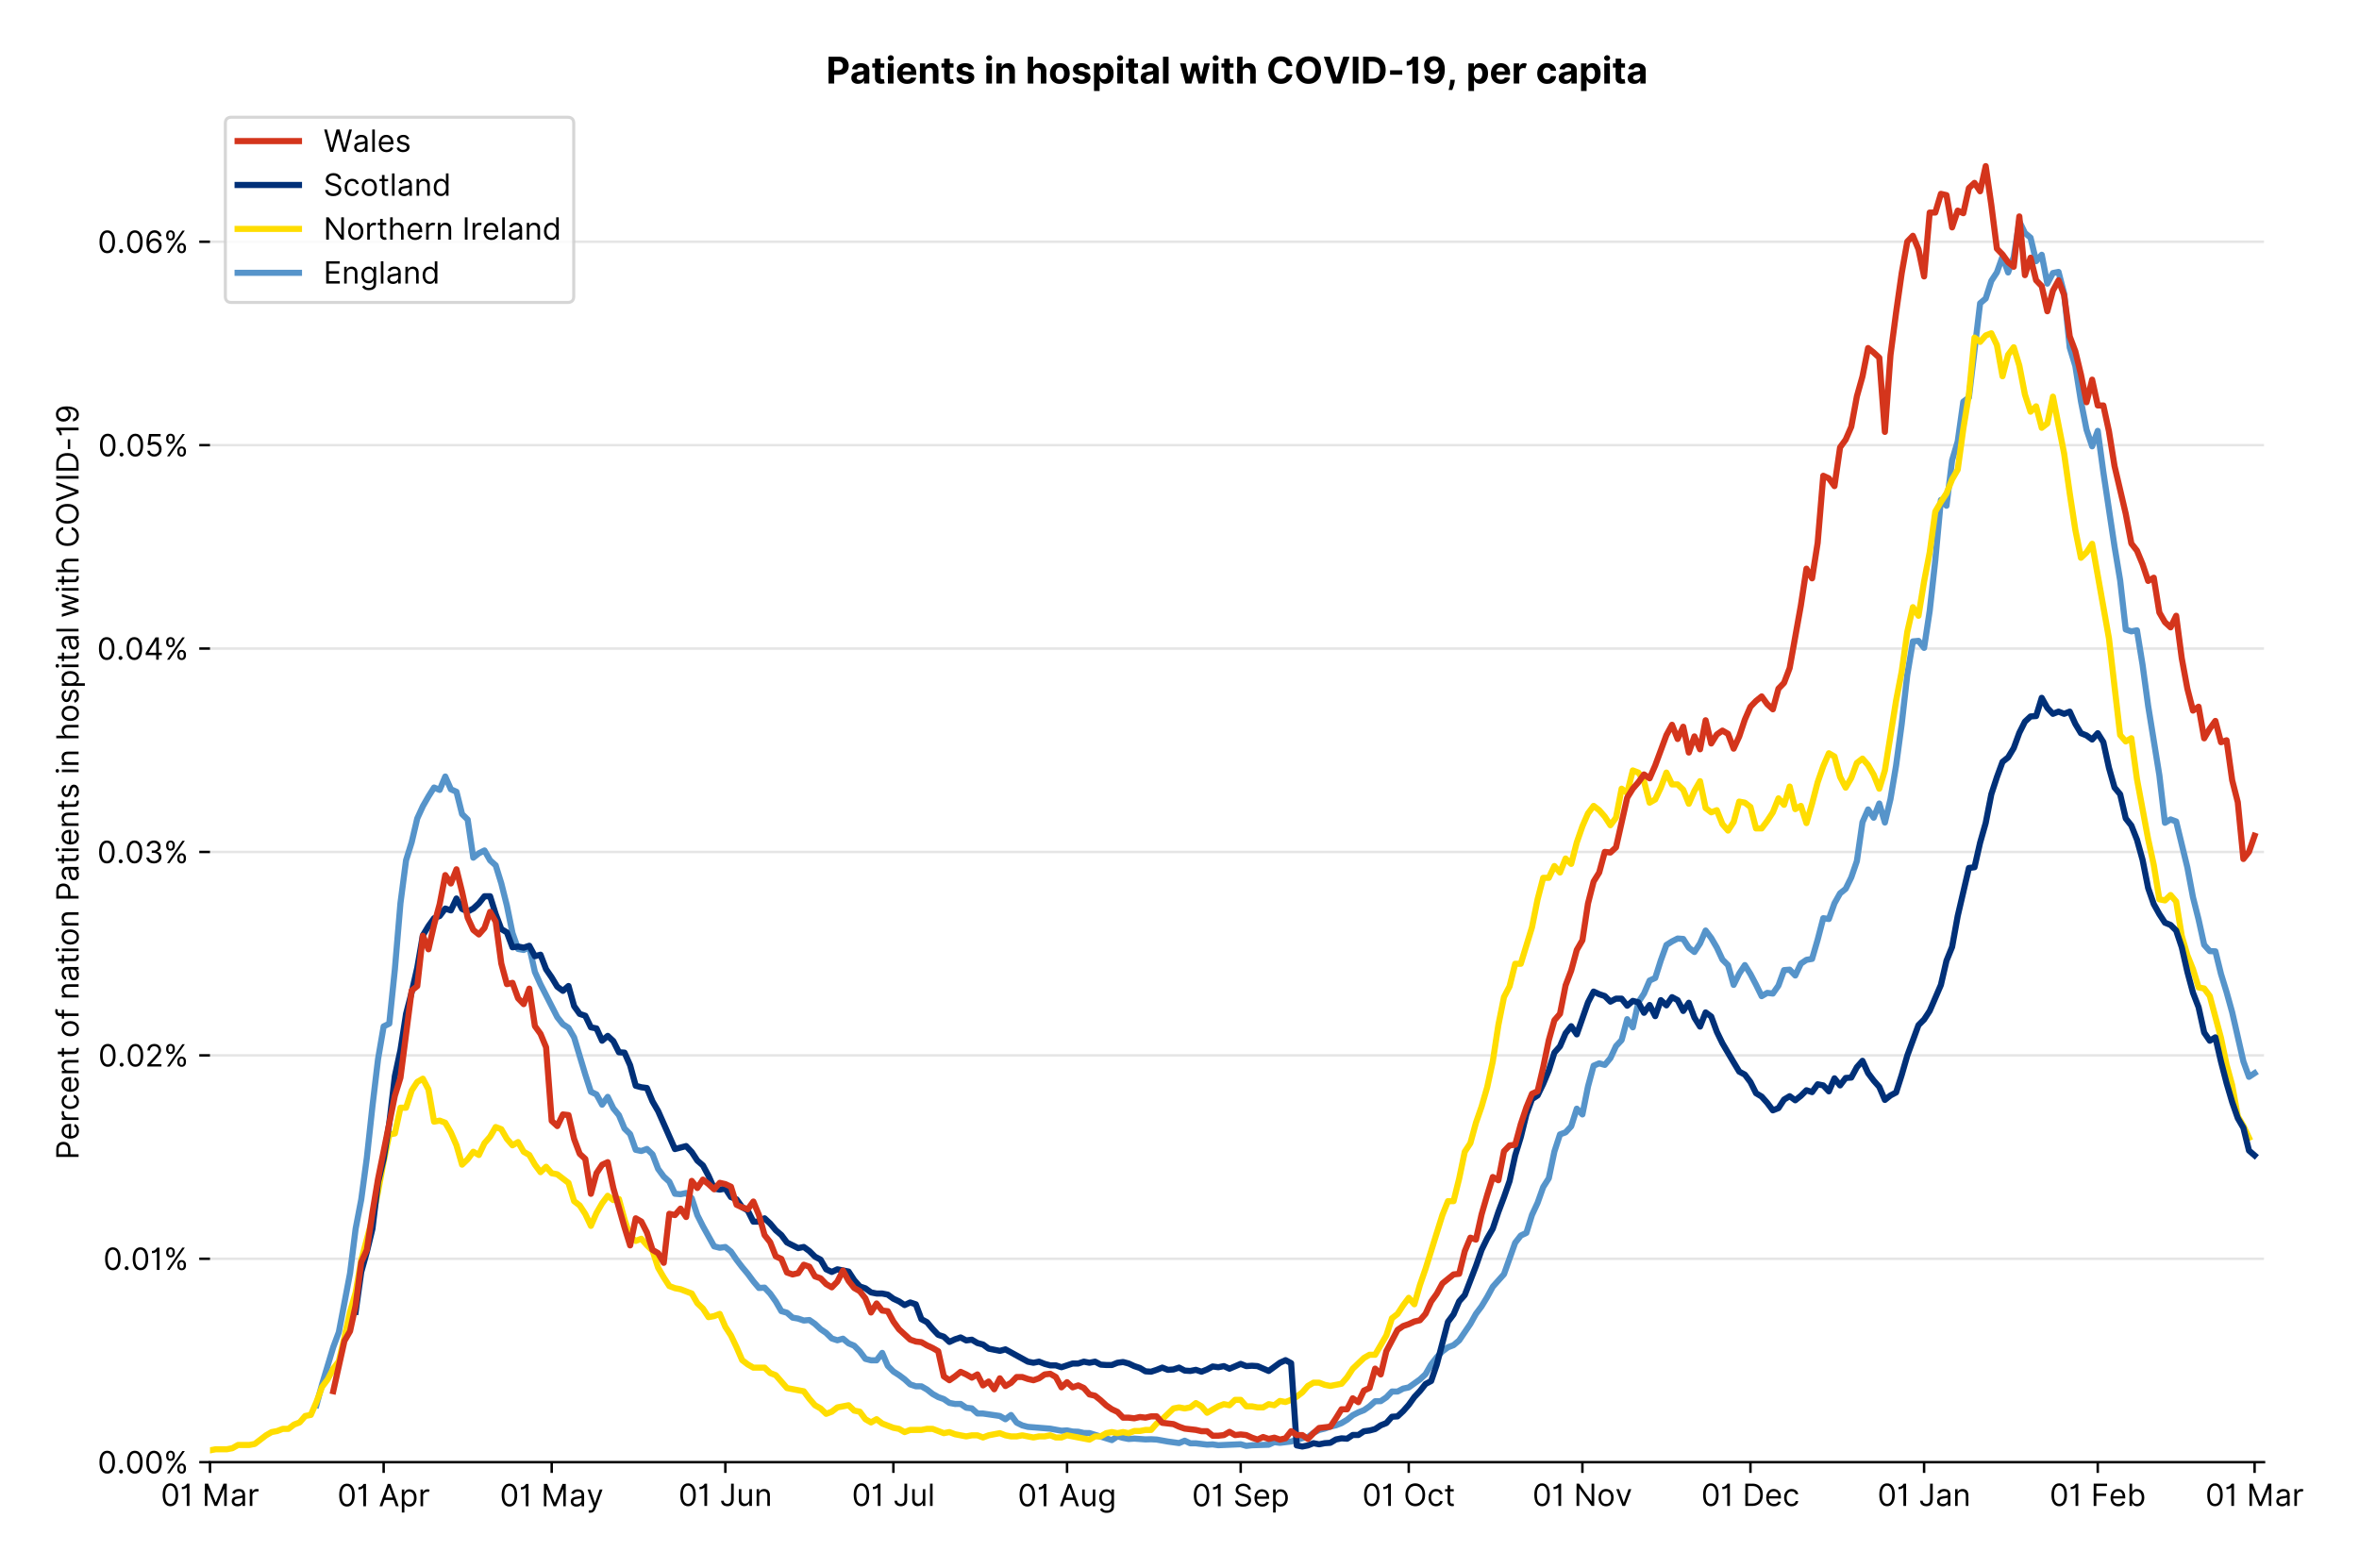 <?xml version="1.0" encoding="utf-8" standalone="no"?>
<!DOCTYPE svg PUBLIC "-//W3C//DTD SVG 1.1//EN"
  "http://www.w3.org/Graphics/SVG/1.1/DTD/svg11.dtd">
<!-- Created with matplotlib (https://matplotlib.org/) -->
<svg version="1.1" viewBox="0 0 769.031 511.276" xmlns="http://www.w3.org/2000/svg" xmlns:xlink="http://www.w3.org/1999/xlink">
 <defs>
  <style type="text/css">*{stroke-linecap:butt;stroke-linejoin:round;}</style>
 </defs>
 <g id="figure_1">
  <g id="patch_1">
   <path d="M 0 511.276 
L 769.031 511.276 
L 769.031 0 
L 0 0 
z
" style="fill:#ffffff;"/>
  </g>
  <g id="axes_1">
   <g id="patch_2">
    <path d="M 68.461 476.745 
L 738.061 476.745 
L 738.061 33.225 
L 68.461 33.225 
z
" style="fill:#ffffff;"/>
   </g>
   <g id="matplotlib.axis_1">
    <g id="xtick_1">
     <g id="line2d_1">
      <defs>
       <path d="M 0 0 
L 0 3.5 
" id="m4f19b93919" style="stroke:#000000;stroke-width:0.8;"/>
      </defs>
      <g>
       <use style="stroke:#000000;stroke-width:0.8;" x="68.461" xlink:href="#m4f19b93919" y="476.745"/>
      </g>
     </g>
     <g id="text_1">
      <!-- 01 Mar -->
      <g transform="translate(52.424 491.018)scale(0.1 -0.1)">
       <defs>
        <path d="M 31.25 -1 
Q 19.219 -1 12.594 8.766 
Q 5.969 18.531 5.969 36.359 
Q 5.969 54.047 12.641 63.875 
Q 19.312 73.719 31.25 73.719 
Q 43.188 73.719 49.859 63.875 
Q 56.531 54.047 56.531 36.359 
Q 56.531 18.531 49.906 8.766 
Q 43.297 -1 31.25 -1 
z
M 31.25 6.812 
Q 39.203 6.812 43.609 14.484 
Q 48.016 22.156 48.016 36.359 
Q 48.016 50.531 43.578 58.281 
Q 39.141 66.047 31.25 66.047 
Q 23.375 66.047 18.922 58.281 
Q 14.484 50.531 14.484 36.359 
Q 14.484 22.156 18.906 14.484 
Q 23.328 6.812 31.25 6.812 
z
" id="Inter-Regular-48"/>
        <path d="M 30.828 72.734 
L 30.828 0 
L 22.016 0 
L 22.016 59.938 
L 21.453 59.938 
Q 20.953 58.953 18.891 57.688 
Q 16.828 56.422 13.562 55.484 
Q 10.297 54.547 6.109 54.547 
L 6.109 61.938 
Q 10.328 61.938 13.422 63.453 
Q 16.516 64.984 18.594 67.047 
Q 20.672 69.109 21.75 70.766 
Q 22.828 72.438 23.016 72.734 
z
" id="Inter-Regular-49"/>
        <path id="Inter-Regular-32"/>
        <path d="M 8.812 72.734 
L 19.312 72.734 
L 44.031 12.359 
L 44.891 12.359 
L 69.609 72.734 
L 80.109 72.734 
L 80.109 0 
L 71.875 0 
L 71.875 55.25 
L 71.172 55.25 
L 48.438 0 
L 40.484 0 
L 17.75 55.25 
L 17.047 55.25 
L 17.047 0 
L 8.812 0 
z
" id="Inter-Regular-77"/>
        <path d="M 23.719 -1.281 
Q 18.531 -1.281 14.312 0.688 
Q 10.094 2.656 7.594 6.406 
Q 5.109 10.156 5.109 15.484 
Q 5.109 20.172 6.953 23.094 
Q 8.812 26.031 11.891 27.703 
Q 14.984 29.375 18.734 30.203 
Q 22.484 31.031 26.281 31.531 
Q 31.25 32.172 34.359 32.5 
Q 37.469 32.844 38.906 33.656 
Q 40.344 34.484 40.344 36.5 
L 40.344 36.797 
Q 40.344 42.047 37.484 44.953 
Q 34.625 47.875 28.844 47.875 
Q 22.828 47.875 19.422 45.234 
Q 16.016 42.609 14.625 39.625 
L 6.672 42.469 
Q 8.812 47.438 12.375 50.219 
Q 15.953 53.016 20.188 54.125 
Q 24.438 55.25 28.547 55.25 
Q 31.188 55.25 34.609 54.625 
Q 38.031 54.016 41.25 52.094 
Q 44.469 50.172 46.594 46.297 
Q 48.719 42.438 48.719 35.938 
L 48.719 0 
L 40.344 0 
L 40.344 7.391 
L 39.922 7.391 
Q 39.062 5.609 37.078 3.578 
Q 35.094 1.562 31.781 0.141 
Q 28.484 -1.281 23.719 -1.281 
z
M 25 6.25 
Q 29.969 6.25 33.391 8.203 
Q 36.828 10.156 38.578 13.234 
Q 40.344 16.328 40.344 19.75 
L 40.344 27.422 
Q 39.812 26.781 38.016 26.266 
Q 36.219 25.75 33.891 25.375 
Q 31.578 25 29.391 24.734 
Q 27.203 24.469 25.859 24.297 
Q 22.594 23.859 19.766 22.922 
Q 16.938 21.984 15.219 20.109 
Q 13.5 18.25 13.5 15.062 
Q 13.5 10.688 16.75 8.469 
Q 20 6.25 25 6.25 
z
" id="Inter-Regular-97"/>
        <path d="M 7.672 0 
L 7.672 54.547 
L 15.766 54.547 
L 15.766 46.312 
L 16.344 46.312 
Q 17.797 50.359 21.703 52.875 
Q 25.609 55.391 30.547 55.391 
Q 32.812 55.391 34.516 54.859 
Q 36.219 54.328 37.5 53.406 
L 34.656 46.312 
Q 33.766 46.766 32.578 47.031 
Q 31.391 47.297 29.828 47.297 
Q 23.859 47.297 19.953 43.656 
Q 16.047 40.016 16.047 34.516 
L 16.047 0 
z
" id="Inter-Regular-114"/>
       </defs>
       <use xlink:href="#Inter-Regular-48"/>
       <use x="62.5" xlink:href="#Inter-Regular-49"/>
       <use x="106.676" xlink:href="#Inter-Regular-32"/>
       <use x="134.801" xlink:href="#Inter-Regular-77"/>
       <use x="225.994" xlink:href="#Inter-Regular-97"/>
       <use x="282.386" xlink:href="#Inter-Regular-114"/>
      </g>
     </g>
    </g>
    <g id="xtick_2">
     <g id="line2d_2">
      <g>
       <use style="stroke:#000000;stroke-width:0.8;" x="125.071" xlink:href="#m4f19b93919" y="476.745"/>
      </g>
     </g>
     <g id="text_2">
      <!-- 01 Apr -->
      <g transform="translate(109.985 491.117)scale(0.1 -0.1)">
       <defs>
        <path d="M 11.797 0 
L 2.562 0 
L 29.266 72.734 
L 38.359 72.734 
L 65.062 0 
L 55.828 0 
L 48.516 20.594 
L 19.109 20.594 
z
M 21.875 28.406 
L 45.734 28.406 
L 34.094 61.219 
L 33.531 61.219 
z
" id="Inter-Regular-65"/>
        <path d="M 7.672 -20.453 
L 7.672 54.547 
L 15.766 54.547 
L 15.766 45.875 
L 16.766 45.875 
Q 17.688 47.297 19.328 49.516 
Q 20.984 51.734 24.094 53.484 
Q 27.203 55.25 32.531 55.25 
Q 39.422 55.25 44.672 51.797 
Q 49.938 48.359 52.875 42.031 
Q 55.828 35.719 55.828 27.125 
Q 55.828 18.469 52.875 12.125 
Q 49.938 5.781 44.703 2.312 
Q 39.484 -1.141 32.672 -1.141 
Q 27.422 -1.141 24.25 0.609 
Q 21.094 2.375 19.391 4.625 
Q 17.688 6.891 16.766 8.375 
L 16.047 8.375 
L 16.047 -20.453 
z
M 15.906 27.266 
Q 15.906 18 19.938 12.188 
Q 23.969 6.391 31.531 6.391 
Q 36.797 6.391 40.328 9.172 
Q 43.859 11.969 45.641 16.703 
Q 47.438 21.453 47.438 27.266 
Q 47.438 33.031 45.672 37.656 
Q 43.922 42.297 40.391 45.016 
Q 36.859 47.734 31.531 47.734 
Q 23.859 47.734 19.875 42.078 
Q 15.906 36.438 15.906 27.266 
z
" id="Inter-Regular-112"/>
       </defs>
       <use xlink:href="#Inter-Regular-48"/>
       <use x="62.5" xlink:href="#Inter-Regular-49"/>
       <use x="106.676" xlink:href="#Inter-Regular-32"/>
       <use x="134.801" xlink:href="#Inter-Regular-65"/>
       <use x="202.415" xlink:href="#Inter-Regular-112"/>
       <use x="263.352" xlink:href="#Inter-Regular-114"/>
      </g>
     </g>
    </g>
    <g id="xtick_3">
     <g id="line2d_3">
      <g>
       <use style="stroke:#000000;stroke-width:0.8;" x="179.854" xlink:href="#m4f19b93919" y="476.745"/>
      </g>
     </g>
     <g id="text_3">
      <!-- 01 May -->
      <g transform="translate(162.951 491.117)scale(0.1 -0.1)">
       <defs>
        <path d="M 12.781 -21.172 
Q 10.656 -21.172 8.984 -20.828 
Q 7.312 -20.484 6.672 -20.172 
L 8.812 -12.781 
Q 13.391 -13.953 16.453 -12.719 
Q 19.531 -11.5 21.734 -5.391 
L 23.578 -0.281 
L 3.406 54.547 
L 12.5 54.547 
L 27.562 11.078 
L 28.125 11.078 
L 43.188 54.547 
L 52.281 54.547 
L 28.844 -8.812 
Q 24.219 -21.172 12.781 -21.172 
z
" id="Inter-Regular-121"/>
       </defs>
       <use xlink:href="#Inter-Regular-48"/>
       <use x="62.5" xlink:href="#Inter-Regular-49"/>
       <use x="106.676" xlink:href="#Inter-Regular-32"/>
       <use x="134.801" xlink:href="#Inter-Regular-77"/>
       <use x="225.994" xlink:href="#Inter-Regular-97"/>
       <use x="282.386" xlink:href="#Inter-Regular-121"/>
      </g>
     </g>
    </g>
    <g id="xtick_4">
     <g id="line2d_4">
      <g>
       <use style="stroke:#000000;stroke-width:0.8;" x="236.464" xlink:href="#m4f19b93919" y="476.745"/>
      </g>
     </g>
     <g id="text_4">
      <!-- 01 Jun -->
      <g transform="translate(221.179 491.018)scale(0.1 -0.1)">
       <defs>
        <path d="M 36.656 72.734 
L 45.453 72.734 
L 45.453 20.734 
Q 45.453 10.266 39.828 4.625 
Q 34.203 -1 24.719 -1 
Q 18.75 -1 14.094 1.188 
Q 9.453 3.375 6.781 7.422 
Q 4.125 11.469 4.125 17.047 
L 12.781 17.047 
Q 12.781 12.422 16.156 9.609 
Q 19.531 6.812 24.719 6.812 
Q 30.438 6.812 33.547 10.375 
Q 36.656 13.953 36.656 20.734 
z
" id="Inter-Regular-74"/>
        <path d="M 42.047 22.297 
L 42.047 54.547 
L 50.422 54.547 
L 50.422 0 
L 42.047 0 
L 42.047 9.234 
L 41.484 9.234 
Q 39.562 5.078 35.516 2.188 
Q 31.469 -0.703 25.281 -0.703 
Q 17.609 -0.703 12.641 4.375 
Q 7.672 9.453 7.672 19.891 
L 7.672 54.547 
L 16.047 54.547 
L 16.047 20.453 
Q 16.047 14.484 19.406 10.938 
Q 22.766 7.391 27.984 7.391 
Q 31.109 7.391 34.359 8.984 
Q 37.609 10.578 39.828 13.875 
Q 42.047 17.188 42.047 22.297 
z
" id="Inter-Regular-117"/>
        <path d="M 16.047 32.812 
L 16.047 0 
L 7.672 0 
L 7.672 54.547 
L 15.766 54.547 
L 15.766 46.016 
L 16.484 46.016 
Q 18.391 50.172 22.297 52.703 
Q 26.203 55.25 32.391 55.25 
Q 40.656 55.25 45.75 50.172 
Q 50.859 45.094 50.859 34.656 
L 50.859 0 
L 42.469 0 
L 42.469 34.094 
Q 42.469 40.516 39.125 44.125 
Q 35.797 47.734 29.969 47.734 
Q 23.969 47.734 20 43.844 
Q 16.047 39.953 16.047 32.812 
z
" id="Inter-Regular-110"/>
       </defs>
       <use xlink:href="#Inter-Regular-48"/>
       <use x="62.5" xlink:href="#Inter-Regular-49"/>
       <use x="106.676" xlink:href="#Inter-Regular-32"/>
       <use x="134.801" xlink:href="#Inter-Regular-74"/>
       <use x="189.063" xlink:href="#Inter-Regular-117"/>
       <use x="247.159" xlink:href="#Inter-Regular-110"/>
      </g>
     </g>
    </g>
    <g id="xtick_5">
     <g id="line2d_5">
      <g>
       <use style="stroke:#000000;stroke-width:0.8;" x="291.247" xlink:href="#m4f19b93919" y="476.745"/>
      </g>
     </g>
     <g id="text_5">
      <!-- 01 Jul -->
      <g transform="translate(277.704 491.018)scale(0.1 -0.1)">
       <defs>
        <path d="M 16.047 72.734 
L 16.047 0 
L 7.672 0 
L 7.672 72.734 
z
" id="Inter-Regular-108"/>
       </defs>
       <use xlink:href="#Inter-Regular-48"/>
       <use x="62.5" xlink:href="#Inter-Regular-49"/>
       <use x="106.676" xlink:href="#Inter-Regular-32"/>
       <use x="134.801" xlink:href="#Inter-Regular-74"/>
       <use x="189.063" xlink:href="#Inter-Regular-117"/>
       <use x="247.159" xlink:href="#Inter-Regular-108"/>
      </g>
     </g>
    </g>
    <g id="xtick_6">
     <g id="line2d_6">
      <g>
       <use style="stroke:#000000;stroke-width:0.8;" x="347.857" xlink:href="#m4f19b93919" y="476.745"/>
      </g>
     </g>
     <g id="text_6">
      <!-- 01 Aug -->
      <g transform="translate(331.785 491.117)scale(0.1 -0.1)">
       <defs>
        <path d="M 29.688 -21.594 
Q 20.562 -21.594 15.25 -18.266 
Q 9.938 -14.953 7.391 -10.656 
L 14.062 -5.969 
Q 15.203 -7.453 16.938 -9.391 
Q 18.688 -11.328 21.719 -12.766 
Q 24.75 -14.203 29.688 -14.203 
Q 36.297 -14.203 40.594 -11 
Q 44.891 -7.812 44.891 -1 
L 44.891 10.078 
L 44.172 10.078 
Q 43.25 8.594 41.562 6.406 
Q 39.875 4.219 36.734 2.531 
Q 33.594 0.859 28.266 0.859 
Q 21.656 0.859 16.422 3.984 
Q 11.188 7.109 8.141 13.062 
Q 5.109 19.031 5.109 27.562 
Q 5.109 35.938 8.062 42.172 
Q 11.016 48.406 16.266 51.828 
Q 21.516 55.25 28.406 55.25 
Q 33.734 55.25 36.875 53.484 
Q 40.016 51.734 41.703 49.516 
Q 43.391 47.297 44.312 45.875 
L 45.172 45.875 
L 45.172 54.547 
L 53.266 54.547 
L 53.266 -1.562 
Q 53.266 -8.594 50.078 -13.016 
Q 46.906 -17.438 41.562 -19.516 
Q 36.219 -21.594 29.688 -21.594 
z
M 29.406 8.375 
Q 36.969 8.375 41 13.5 
Q 45.031 18.641 45.031 27.703 
Q 45.031 36.547 41.047 42.141 
Q 37.078 47.734 29.406 47.734 
Q 24.078 47.734 20.547 45.031 
Q 17.016 42.328 15.25 37.781 
Q 13.5 33.234 13.5 27.703 
Q 13.5 19.172 17.5 13.766 
Q 21.516 8.375 29.406 8.375 
z
" id="Inter-Regular-103"/>
       </defs>
       <use xlink:href="#Inter-Regular-48"/>
       <use x="62.5" xlink:href="#Inter-Regular-49"/>
       <use x="106.676" xlink:href="#Inter-Regular-32"/>
       <use x="134.801" xlink:href="#Inter-Regular-65"/>
       <use x="202.415" xlink:href="#Inter-Regular-117"/>
       <use x="260.511" xlink:href="#Inter-Regular-103"/>
      </g>
     </g>
    </g>
    <g id="xtick_7">
     <g id="line2d_7">
      <g>
       <use style="stroke:#000000;stroke-width:0.8;" x="404.467" xlink:href="#m4f19b93919" y="476.745"/>
      </g>
     </g>
     <g id="text_7">
      <!-- 01 Sep -->
      <g transform="translate(388.579 491.117)scale(0.1 -0.1)">
       <defs>
        <path d="M 48.578 54.547 
Q 47.938 59.938 43.391 62.922 
Q 38.844 65.906 32.25 65.906 
Q 25 65.906 20.594 62.484 
Q 16.188 59.062 16.188 53.828 
Q 16.188 49.922 18.578 47.531 
Q 20.984 45.141 24.266 43.797 
Q 27.562 42.469 30.25 41.766 
L 37.641 39.766 
Q 40.484 39.031 43.984 37.719 
Q 47.484 36.406 50.688 34.141 
Q 53.906 31.891 56 28.375 
Q 58.094 24.859 58.094 19.75 
Q 58.094 13.844 55.016 9.078 
Q 51.953 4.328 46.078 1.516 
Q 40.203 -1.281 31.812 -1.281 
Q 20.094 -1.281 13.203 4.25 
Q 6.328 9.797 5.688 18.75 
L 14.781 18.75 
Q 15.125 14.625 17.562 11.938 
Q 20 9.266 23.734 7.969 
Q 27.484 6.672 31.812 6.672 
Q 36.859 6.672 40.875 8.328 
Q 44.891 9.984 47.234 12.938 
Q 49.578 15.906 49.578 19.891 
Q 49.578 23.516 47.547 25.781 
Q 45.531 28.047 42.219 29.469 
Q 38.922 30.891 35.094 31.953 
L 26.141 34.516 
Q 17.609 36.969 12.641 41.516 
Q 7.672 46.062 7.672 53.406 
Q 7.672 59.516 10.984 64.078 
Q 14.312 68.641 19.938 71.172 
Q 25.562 73.719 32.531 73.719 
Q 39.562 73.719 45.031 71.219 
Q 50.5 68.719 53.703 64.375 
Q 56.922 60.047 57.109 54.547 
z
" id="Inter-Regular-83"/>
        <path d="M 30.547 -1.141 
Q 22.656 -1.141 16.953 2.359 
Q 11.266 5.859 8.188 12.156 
Q 5.109 18.469 5.109 26.844 
Q 5.109 35.234 8.188 41.641 
Q 11.266 48.047 16.781 51.641 
Q 22.297 55.25 29.688 55.25 
Q 33.953 55.25 38.109 53.828 
Q 42.266 52.422 45.672 49.234 
Q 49.078 46.062 51.094 40.844 
Q 53.125 35.625 53.125 27.984 
L 53.125 24.438 
L 13.531 24.438 
Q 13.812 15.703 18.484 11.047 
Q 23.156 6.391 30.547 6.391 
Q 35.484 6.391 39.031 8.516 
Q 42.578 10.656 44.172 14.922 
L 52.281 12.641 
Q 50.359 6.469 44.594 2.656 
Q 38.844 -1.141 30.547 -1.141 
z
M 13.531 31.672 
L 44.609 31.672 
Q 44.609 38.594 40.547 43.156 
Q 36.5 47.734 29.688 47.734 
Q 24.891 47.734 21.375 45.484 
Q 17.859 43.25 15.828 39.578 
Q 13.812 35.906 13.531 31.672 
z
" id="Inter-Regular-101"/>
       </defs>
       <use xlink:href="#Inter-Regular-48"/>
       <use x="62.5" xlink:href="#Inter-Regular-49"/>
       <use x="106.676" xlink:href="#Inter-Regular-32"/>
       <use x="134.801" xlink:href="#Inter-Regular-83"/>
       <use x="198.58" xlink:href="#Inter-Regular-101"/>
       <use x="256.818" xlink:href="#Inter-Regular-112"/>
      </g>
     </g>
    </g>
    <g id="xtick_8">
     <g id="line2d_8">
      <g>
       <use style="stroke:#000000;stroke-width:0.8;" x="459.25" xlink:href="#m4f19b93919" y="476.745"/>
      </g>
     </g>
     <g id="text_8">
      <!-- 01 Oct -->
      <g transform="translate(444.094 491.018)scale(0.1 -0.1)">
       <defs>
        <path d="M 70.172 36.359 
Q 70.172 24.859 66.016 16.469 
Q 61.859 8.094 54.609 3.547 
Q 47.375 -1 38.062 -1 
Q 28.766 -1 21.516 3.547 
Q 14.281 8.094 10.125 16.469 
Q 5.969 24.859 5.969 36.359 
Q 5.969 47.875 10.125 56.25 
Q 14.281 64.625 21.516 69.172 
Q 28.766 73.719 38.062 73.719 
Q 47.375 73.719 54.609 69.172 
Q 61.859 64.625 66.016 56.25 
Q 70.172 47.875 70.172 36.359 
z
M 61.656 36.359 
Q 61.656 45.812 58.5 52.312 
Q 55.359 58.812 50.016 62.141 
Q 44.672 65.484 38.062 65.484 
Q 31.469 65.484 26.125 62.141 
Q 20.781 58.812 17.625 52.312 
Q 14.484 45.812 14.484 36.359 
Q 14.484 26.922 17.625 20.422 
Q 20.781 13.922 26.125 10.578 
Q 31.469 7.25 38.062 7.25 
Q 44.672 7.25 50.016 10.578 
Q 55.359 13.922 58.5 20.422 
Q 61.656 26.922 61.656 36.359 
z
" id="Inter-Regular-79"/>
        <path d="M 29.828 -1.141 
Q 22.156 -1.141 16.609 2.484 
Q 11.078 6.109 8.094 12.469 
Q 5.109 18.828 5.109 26.984 
Q 5.109 35.297 8.188 41.672 
Q 11.266 48.047 16.781 51.641 
Q 22.297 55.25 29.688 55.25 
Q 35.438 55.25 40.047 53.125 
Q 44.672 51 47.609 47.156 
Q 50.562 43.328 51.281 38.203 
L 42.906 38.203 
Q 41.938 41.938 38.656 44.828 
Q 35.375 47.734 29.828 47.734 
Q 22.484 47.734 17.984 42.141 
Q 13.5 36.547 13.5 27.266 
Q 13.5 17.797 17.938 12.094 
Q 22.375 6.391 29.828 6.391 
Q 34.734 6.391 38.234 8.906 
Q 41.734 11.438 42.906 15.906 
L 51.281 15.906 
Q 50.562 11.078 47.781 7.219 
Q 45 3.375 40.438 1.109 
Q 35.875 -1.141 29.828 -1.141 
z
" id="Inter-Regular-99"/>
        <path d="M 31.391 54.547 
L 31.391 47.438 
L 19.75 47.438 
L 19.75 15.625 
Q 19.75 12.078 20.797 10.312 
Q 21.844 8.562 23.484 7.969 
Q 25.141 7.391 26.984 7.391 
Q 28.375 7.391 29.266 7.547 
Q 30.156 7.703 30.688 7.812 
L 32.391 0.281 
Q 31.531 -0.031 30 -0.359 
Q 28.484 -0.703 26.141 -0.703 
Q 22.594 -0.703 19.188 0.812 
Q 15.797 2.344 13.578 5.469 
Q 11.359 8.594 11.359 13.359 
L 11.359 47.438 
L 3.125 47.438 
L 3.125 54.547 
L 11.359 54.547 
L 11.359 67.609 
L 19.75 67.609 
L 19.75 54.547 
z
" id="Inter-Regular-116"/>
       </defs>
       <use xlink:href="#Inter-Regular-48"/>
       <use x="62.5" xlink:href="#Inter-Regular-49"/>
       <use x="106.676" xlink:href="#Inter-Regular-32"/>
       <use x="134.801" xlink:href="#Inter-Regular-79"/>
       <use x="210.938" xlink:href="#Inter-Regular-99"/>
       <use x="266.761" xlink:href="#Inter-Regular-116"/>
      </g>
     </g>
    </g>
    <g id="xtick_9">
     <g id="line2d_9">
      <g>
       <use style="stroke:#000000;stroke-width:0.8;" x="515.86" xlink:href="#m4f19b93919" y="476.745"/>
      </g>
     </g>
     <g id="text_9">
      <!-- 01 Nov -->
      <g transform="translate(499.589 491.018)scale(0.1 -0.1)">
       <defs>
        <path d="M 66.484 72.734 
L 66.484 0 
L 57.953 0 
L 18.328 57.109 
L 17.609 57.109 
L 17.609 0 
L 8.812 0 
L 8.812 72.734 
L 17.328 72.734 
L 57.109 15.484 
L 57.812 15.484 
L 57.812 72.734 
z
" id="Inter-Regular-78"/>
        <path d="M 29.828 -1.141 
Q 22.438 -1.141 16.875 2.375 
Q 11.328 5.891 8.219 12.203 
Q 5.109 18.531 5.109 26.984 
Q 5.109 35.516 8.219 41.859 
Q 11.328 48.219 16.875 51.734 
Q 22.438 55.25 29.828 55.25 
Q 37.219 55.25 42.766 51.734 
Q 48.328 48.219 51.438 41.859 
Q 54.547 35.516 54.547 26.984 
Q 54.547 18.531 51.438 12.203 
Q 48.328 5.891 42.766 2.375 
Q 37.219 -1.141 29.828 -1.141 
z
M 29.828 6.391 
Q 35.438 6.391 39.062 9.266 
Q 42.688 12.141 44.422 16.828 
Q 46.172 21.516 46.172 26.984 
Q 46.172 32.453 44.422 37.172 
Q 42.688 41.906 39.062 44.812 
Q 35.438 47.734 29.828 47.734 
Q 24.219 47.734 20.594 44.812 
Q 16.969 41.906 15.234 37.172 
Q 13.5 32.453 13.5 26.984 
Q 13.5 21.516 15.234 16.828 
Q 16.969 12.141 20.594 9.266 
Q 24.219 6.391 29.828 6.391 
z
" id="Inter-Regular-111"/>
        <path d="M 52.281 54.547 
L 32.109 0 
L 23.578 0 
L 3.406 54.547 
L 12.5 54.547 
L 27.562 11.078 
L 28.125 11.078 
L 43.188 54.547 
z
" id="Inter-Regular-118"/>
       </defs>
       <use xlink:href="#Inter-Regular-48"/>
       <use x="62.5" xlink:href="#Inter-Regular-49"/>
       <use x="106.676" xlink:href="#Inter-Regular-32"/>
       <use x="134.801" xlink:href="#Inter-Regular-78"/>
       <use x="210.085" xlink:href="#Inter-Regular-111"/>
       <use x="269.744" xlink:href="#Inter-Regular-118"/>
      </g>
     </g>
    </g>
    <g id="xtick_10">
     <g id="line2d_10">
      <g>
       <use style="stroke:#000000;stroke-width:0.8;" x="570.643" xlink:href="#m4f19b93919" y="476.745"/>
      </g>
     </g>
     <g id="text_10">
      <!-- 01 Dec -->
      <g transform="translate(554.607 491.018)scale(0.1 -0.1)">
       <defs>
        <path d="M 31.25 0 
L 8.812 0 
L 8.812 72.734 
L 32.25 72.734 
Q 42.828 72.734 50.359 68.375 
Q 57.891 64.031 61.891 55.906 
Q 65.906 47.797 65.906 36.5 
Q 65.906 25.141 61.859 16.953 
Q 57.812 8.766 50.062 4.375 
Q 42.328 0 31.25 0 
z
M 17.609 7.812 
L 30.688 7.812 
Q 44.219 7.812 50.797 15.5 
Q 57.391 23.188 57.391 36.5 
Q 57.391 49.719 50.922 57.312 
Q 44.469 64.922 31.672 64.922 
L 17.609 64.922 
z
" id="Inter-Regular-68"/>
       </defs>
       <use xlink:href="#Inter-Regular-48"/>
       <use x="62.5" xlink:href="#Inter-Regular-49"/>
       <use x="106.676" xlink:href="#Inter-Regular-32"/>
       <use x="134.801" xlink:href="#Inter-Regular-68"/>
       <use x="206.676" xlink:href="#Inter-Regular-101"/>
       <use x="264.915" xlink:href="#Inter-Regular-99"/>
      </g>
     </g>
    </g>
    <g id="xtick_11">
     <g id="line2d_11">
      <g>
       <use style="stroke:#000000;stroke-width:0.8;" x="627.253" xlink:href="#m4f19b93919" y="476.745"/>
      </g>
     </g>
     <g id="text_11">
      <!-- 01 Jan -->
      <g transform="translate(612.054 491.018)scale(0.1 -0.1)">
       <use xlink:href="#Inter-Regular-48"/>
       <use x="62.5" xlink:href="#Inter-Regular-49"/>
       <use x="106.676" xlink:href="#Inter-Regular-32"/>
       <use x="134.801" xlink:href="#Inter-Regular-74"/>
       <use x="189.063" xlink:href="#Inter-Regular-97"/>
       <use x="245.455" xlink:href="#Inter-Regular-110"/>
      </g>
     </g>
    </g>
    <g id="xtick_12">
     <g id="line2d_12">
      <g>
       <use style="stroke:#000000;stroke-width:0.8;" x="683.863" xlink:href="#m4f19b93919" y="476.745"/>
      </g>
     </g>
     <g id="text_12">
      <!-- 01 Feb -->
      <g transform="translate(668.173 491.018)scale(0.1 -0.1)">
       <defs>
        <path d="M 8.812 0 
L 8.812 72.734 
L 52.422 72.734 
L 52.422 64.922 
L 17.609 64.922 
L 17.609 40.344 
L 49.156 40.344 
L 49.156 32.531 
L 17.609 32.531 
L 17.609 0 
z
" id="Inter-Regular-70"/>
        <path d="M 8.812 0 
L 8.812 72.734 
L 17.188 72.734 
L 17.188 45.875 
L 17.906 45.875 
Q 18.828 47.297 20.469 49.516 
Q 22.125 51.734 25.234 53.484 
Q 28.344 55.25 33.672 55.25 
Q 40.562 55.25 45.812 51.797 
Q 51.062 48.359 54.016 42.031 
Q 56.969 35.719 56.969 27.125 
Q 56.969 18.469 54.016 12.125 
Q 51.062 5.781 45.844 2.312 
Q 40.625 -1.141 33.812 -1.141 
Q 28.547 -1.141 25.391 0.609 
Q 22.234 2.375 20.531 4.625 
Q 18.828 6.891 17.906 8.375 
L 16.906 8.375 
L 16.906 0 
z
M 17.047 27.266 
Q 17.047 18 21.078 12.188 
Q 25.109 6.391 32.672 6.391 
Q 37.922 6.391 41.453 9.172 
Q 45 11.969 46.781 16.703 
Q 48.578 21.453 48.578 27.266 
Q 48.578 33.031 46.812 37.656 
Q 45.062 42.297 41.531 45.016 
Q 38 47.734 32.672 47.734 
Q 25 47.734 21.016 42.078 
Q 17.047 36.438 17.047 27.266 
z
" id="Inter-Regular-98"/>
       </defs>
       <use xlink:href="#Inter-Regular-48"/>
       <use x="62.5" xlink:href="#Inter-Regular-49"/>
       <use x="106.676" xlink:href="#Inter-Regular-32"/>
       <use x="134.801" xlink:href="#Inter-Regular-70"/>
       <use x="193.466" xlink:href="#Inter-Regular-101"/>
       <use x="251.705" xlink:href="#Inter-Regular-98"/>
      </g>
     </g>
    </g>
    <g id="xtick_13">
     <g id="line2d_13">
      <g>
       <use style="stroke:#000000;stroke-width:0.8;" x="734.994" xlink:href="#m4f19b93919" y="476.745"/>
      </g>
     </g>
     <g id="text_13">
      <!-- 01 Mar -->
      <g transform="translate(718.957 491.018)scale(0.1 -0.1)">
       <use xlink:href="#Inter-Regular-48"/>
       <use x="62.5" xlink:href="#Inter-Regular-49"/>
       <use x="106.676" xlink:href="#Inter-Regular-32"/>
       <use x="134.801" xlink:href="#Inter-Regular-77"/>
       <use x="225.994" xlink:href="#Inter-Regular-97"/>
       <use x="282.386" xlink:href="#Inter-Regular-114"/>
      </g>
     </g>
    </g>
   </g>
   <g id="matplotlib.axis_2">
    <g id="ytick_1">
     <g id="line2d_14">
      <path clip-path="url(#p027bb0436d)" d="M 68.461 476.745 
L 738.061 476.745 
" style="fill:none;stroke:#e5e5e5;stroke-linecap:square;stroke-width:0.8;"/>
     </g>
     <g id="line2d_15">
      <defs>
       <path d="M 0 0 
L -3.5 0 
" id="m735debc3e6" style="stroke:#000000;stroke-width:0.8;"/>
      </defs>
      <g>
       <use style="stroke:#000000;stroke-width:0.8;" x="68.461" xlink:href="#m735debc3e6" y="476.745"/>
      </g>
     </g>
     <g id="text_14">
      <!-- 0.00% -->
      <g transform="translate(31.83 480.382)scale(0.1 -0.1)">
       <defs>
        <path d="M 13.781 -0.562 
Q 11.156 -0.562 9.266 1.312 
Q 7.391 3.203 7.391 5.828 
Q 7.391 8.453 9.266 10.328 
Q 11.156 12.219 13.781 12.219 
Q 16.406 12.219 18.281 10.328 
Q 20.172 8.453 20.172 5.828 
Q 20.172 3.203 18.281 1.312 
Q 16.406 -0.562 13.781 -0.562 
z
" id="Inter-Regular-46"/>
        <path d="M 44.609 13.641 
L 44.609 17.469 
Q 44.609 21.453 46.25 24.766 
Q 47.906 28.094 51.078 30.094 
Q 54.266 32.109 58.812 32.109 
Q 63.422 32.109 66.547 30.094 
Q 69.672 28.094 71.266 24.766 
Q 72.875 21.453 72.875 17.469 
L 72.875 13.641 
Q 72.875 9.656 71.25 6.328 
Q 69.641 3.016 66.5 1 
Q 63.359 -1 58.812 -1 
Q 54.188 -1 51.031 1 
Q 47.875 3.016 46.234 6.328 
Q 44.609 9.656 44.609 13.641 
z
M 8.375 55.25 
L 8.375 59.094 
Q 8.375 63.062 10.031 66.375 
Q 11.688 69.703 14.859 71.703 
Q 18.047 73.719 22.594 73.719 
Q 27.203 73.719 30.328 71.703 
Q 33.453 69.703 35.047 66.375 
Q 36.656 63.062 36.656 59.094 
L 36.656 55.25 
Q 36.656 51.281 35.031 47.953 
Q 33.422 44.641 30.266 42.625 
Q 27.125 40.625 22.594 40.625 
Q 17.969 40.625 14.812 42.625 
Q 11.656 44.641 10.016 47.953 
Q 8.375 51.281 8.375 55.25 
z
M 11.078 0 
L 61.078 72.734 
L 69.172 72.734 
L 19.172 0 
z
M 51.844 17.469 
L 51.844 13.641 
Q 51.844 10.328 53.406 7.719 
Q 54.969 5.109 58.812 5.109 
Q 62.531 5.109 64.078 7.719 
Q 65.625 10.328 65.625 13.641 
L 65.625 17.469 
Q 65.625 20.781 64.125 23.391 
Q 62.641 26 58.812 26 
Q 55.078 26 53.453 23.391 
Q 51.844 20.781 51.844 17.469 
z
M 15.625 59.094 
L 15.625 55.25 
Q 15.625 51.953 17.188 49.344 
Q 18.75 46.734 22.594 46.734 
Q 26.312 46.734 27.859 49.344 
Q 29.406 51.953 29.406 55.25 
L 29.406 59.094 
Q 29.406 62.391 27.906 65 
Q 26.422 67.609 22.594 67.609 
Q 18.859 67.609 17.234 65 
Q 15.625 62.391 15.625 59.094 
z
" id="Inter-Regular-37"/>
       </defs>
       <use xlink:href="#Inter-Regular-48"/>
       <use x="62.5" xlink:href="#Inter-Regular-46"/>
       <use x="90.057" xlink:href="#Inter-Regular-48"/>
       <use x="152.557" xlink:href="#Inter-Regular-48"/>
       <use x="215.057" xlink:href="#Inter-Regular-37"/>
      </g>
     </g>
    </g>
    <g id="ytick_2">
     <g id="line2d_16">
      <path clip-path="url(#p027bb0436d)" d="M 68.461 410.426 
L 738.061 410.426 
" style="fill:none;stroke:#e5e5e5;stroke-linecap:square;stroke-width:0.8;"/>
     </g>
     <g id="line2d_17">
      <g>
       <use style="stroke:#000000;stroke-width:0.8;" x="68.461" xlink:href="#m735debc3e6" y="410.426"/>
      </g>
     </g>
     <g id="text_15">
      <!-- 0.01% -->
      <g transform="translate(33.663 414.062)scale(0.1 -0.1)">
       <use xlink:href="#Inter-Regular-48"/>
       <use x="62.5" xlink:href="#Inter-Regular-46"/>
       <use x="90.057" xlink:href="#Inter-Regular-48"/>
       <use x="152.557" xlink:href="#Inter-Regular-49"/>
       <use x="196.733" xlink:href="#Inter-Regular-37"/>
      </g>
     </g>
    </g>
    <g id="ytick_3">
     <g id="line2d_18">
      <path clip-path="url(#p027bb0436d)" d="M 68.461 344.106 
L 738.061 344.106 
" style="fill:none;stroke:#e5e5e5;stroke-linecap:square;stroke-width:0.8;"/>
     </g>
     <g id="line2d_19">
      <g>
       <use style="stroke:#000000;stroke-width:0.8;" x="68.461" xlink:href="#m735debc3e6" y="344.106"/>
      </g>
     </g>
     <g id="text_16">
      <!-- 0.02% -->
      <g transform="translate(32.028 347.743)scale(0.1 -0.1)">
       <defs>
        <path d="M 7.531 0 
L 7.531 6.391 
L 31.531 32.672 
Q 35.766 37.281 38.5 40.703 
Q 41.234 44.141 42.562 47.172 
Q 43.891 50.219 43.891 53.547 
Q 43.891 59.297 39.891 62.672 
Q 35.906 66.047 29.969 66.047 
Q 23.656 66.047 19.922 62.266 
Q 16.188 58.484 16.188 52.266 
L 7.812 52.266 
Q 7.812 58.672 10.75 63.5 
Q 13.703 68.328 18.797 71.016 
Q 23.906 73.719 30.25 73.719 
Q 36.656 73.719 41.578 71.016 
Q 46.516 68.328 49.312 63.734 
Q 52.125 59.156 52.125 53.547 
Q 52.125 49.531 50.688 45.719 
Q 49.25 41.906 45.719 37.234 
Q 42.188 32.562 35.938 25.859 
L 19.609 8.375 
L 19.609 7.812 
L 53.406 7.812 
L 53.406 0 
z
" id="Inter-Regular-50"/>
       </defs>
       <use xlink:href="#Inter-Regular-48"/>
       <use x="62.5" xlink:href="#Inter-Regular-46"/>
       <use x="90.057" xlink:href="#Inter-Regular-48"/>
       <use x="152.557" xlink:href="#Inter-Regular-50"/>
       <use x="213.068" xlink:href="#Inter-Regular-37"/>
      </g>
     </g>
    </g>
    <g id="ytick_4">
     <g id="line2d_20">
      <path clip-path="url(#p027bb0436d)" d="M 68.461 277.787 
L 738.061 277.787 
" style="fill:none;stroke:#e5e5e5;stroke-linecap:square;stroke-width:0.8;"/>
     </g>
     <g id="line2d_21">
      <g>
       <use style="stroke:#000000;stroke-width:0.8;" x="68.461" xlink:href="#m735debc3e6" y="277.787"/>
      </g>
     </g>
     <g id="text_17">
      <!-- 0.03% -->
      <g transform="translate(31.716 281.424)scale(0.1 -0.1)">
       <defs>
        <path d="M 32.109 -1 
Q 25.078 -1 19.578 1.406 
Q 14.094 3.828 10.875 8.141 
Q 7.672 12.469 7.391 18.188 
L 16.344 18.188 
Q 16.734 12.922 21.188 9.859 
Q 25.641 6.812 31.969 6.812 
Q 38.953 6.812 43.484 10.375 
Q 48.016 13.953 48.016 19.75 
Q 48.016 25.781 43.547 29.578 
Q 39.094 33.375 30.828 33.375 
L 25 33.375 
L 25 41.188 
L 30.828 41.188 
Q 37.281 41.188 41.359 44.625 
Q 45.453 48.078 45.453 53.828 
Q 45.453 59.344 41.859 62.688 
Q 38.281 66.047 32.25 66.047 
Q 28.484 66.047 25.156 64.672 
Q 21.844 63.312 19.75 60.734 
Q 17.656 58.172 17.469 54.547 
L 8.953 54.547 
Q 9.156 60.266 12.391 64.578 
Q 15.625 68.891 20.859 71.297 
Q 26.109 73.719 32.391 73.719 
Q 39.141 73.719 43.969 71 
Q 48.797 68.281 51.391 63.844 
Q 53.984 59.406 53.984 54.266 
Q 53.984 48.125 50.766 43.781 
Q 47.547 39.453 42.047 37.781 
L 42.047 37.219 
Q 48.938 36.078 52.797 31.375 
Q 56.672 26.672 56.672 19.75 
Q 56.672 13.812 53.453 9.109 
Q 50.25 4.406 44.703 1.703 
Q 39.172 -1 32.109 -1 
z
" id="Inter-Regular-51"/>
       </defs>
       <use xlink:href="#Inter-Regular-48"/>
       <use x="62.5" xlink:href="#Inter-Regular-46"/>
       <use x="90.057" xlink:href="#Inter-Regular-48"/>
       <use x="152.557" xlink:href="#Inter-Regular-51"/>
       <use x="216.193" xlink:href="#Inter-Regular-37"/>
      </g>
     </g>
    </g>
    <g id="ytick_5">
     <g id="line2d_22">
      <path clip-path="url(#p027bb0436d)" d="M 68.461 211.468 
L 738.061 211.468 
" style="fill:none;stroke:#e5e5e5;stroke-linecap:square;stroke-width:0.8;"/>
     </g>
     <g id="line2d_23">
      <g>
       <use style="stroke:#000000;stroke-width:0.8;" x="68.461" xlink:href="#m735debc3e6" y="211.468"/>
      </g>
     </g>
     <g id="text_18">
      <!-- 0.04% -->
      <g transform="translate(31.659 215.105)scale(0.1 -0.1)">
       <defs>
        <path d="M 5.828 14.922 
L 5.828 22.156 
L 37.781 72.734 
L 48.438 72.734 
L 48.438 22.734 
L 58.375 22.734 
L 58.375 14.922 
L 48.438 14.922 
L 48.438 0 
L 40.062 0 
L 40.062 14.922 
z
M 40.062 22.734 
L 40.062 61.5 
L 39.484 61.5 
L 15.344 23.297 
L 15.344 22.734 
z
" id="Inter-Regular-52"/>
       </defs>
       <use xlink:href="#Inter-Regular-48"/>
       <use x="62.5" xlink:href="#Inter-Regular-46"/>
       <use x="90.057" xlink:href="#Inter-Regular-48"/>
       <use x="152.557" xlink:href="#Inter-Regular-52"/>
       <use x="216.761" xlink:href="#Inter-Regular-37"/>
      </g>
     </g>
    </g>
    <g id="ytick_6">
     <g id="line2d_24">
      <path clip-path="url(#p027bb0436d)" d="M 68.461 145.149 
L 738.061 145.149 
" style="fill:none;stroke:#e5e5e5;stroke-linecap:square;stroke-width:0.8;"/>
     </g>
     <g id="line2d_25">
      <g>
       <use style="stroke:#000000;stroke-width:0.8;" x="68.461" xlink:href="#m735debc3e6" y="145.149"/>
      </g>
     </g>
     <g id="text_19">
      <!-- 0.05% -->
      <g transform="translate(32 148.785)scale(0.1 -0.1)">
       <defs>
        <path d="M 30.25 -1 
Q 24 -1 19 1.484 
Q 14 3.984 10.969 8.312 
Q 7.953 12.641 7.672 18.188 
L 16.188 18.188 
Q 16.688 13.25 20.688 10.031 
Q 24.688 6.812 30.25 6.812 
Q 34.734 6.812 38.234 8.906 
Q 41.734 11.016 43.734 14.688 
Q 45.734 18.359 45.734 23.016 
Q 45.734 27.766 43.656 31.516 
Q 41.578 35.266 37.953 37.422 
Q 34.344 39.594 29.688 39.625 
Q 26.344 39.672 22.828 38.625 
Q 19.312 37.578 17.047 35.938 
L 8.812 36.938 
L 13.219 72.734 
L 51 72.734 
L 51 64.922 
L 20.594 64.922 
L 18.047 43.469 
L 18.469 43.469 
Q 20.703 45.234 24.078 46.406 
Q 27.453 47.578 31.109 47.578 
Q 37.781 47.578 43.016 44.406 
Q 48.266 41.234 51.266 35.719 
Q 54.266 30.219 54.266 23.156 
Q 54.266 16.188 51.156 10.734 
Q 48.047 5.297 42.609 2.141 
Q 37.188 -1 30.25 -1 
z
" id="Inter-Regular-53"/>
       </defs>
       <use xlink:href="#Inter-Regular-48"/>
       <use x="62.5" xlink:href="#Inter-Regular-46"/>
       <use x="90.057" xlink:href="#Inter-Regular-48"/>
       <use x="152.557" xlink:href="#Inter-Regular-53"/>
       <use x="213.352" xlink:href="#Inter-Regular-37"/>
      </g>
     </g>
    </g>
    <g id="ytick_7">
     <g id="line2d_26">
      <path clip-path="url(#p027bb0436d)" d="M 68.461 78.829 
L 738.061 78.829 
" style="fill:none;stroke:#e5e5e5;stroke-linecap:square;stroke-width:0.8;"/>
     </g>
     <g id="line2d_27">
      <g>
       <use style="stroke:#000000;stroke-width:0.8;" x="68.461" xlink:href="#m735debc3e6" y="78.829"/>
      </g>
     </g>
     <g id="text_20">
      <!-- 0.06% -->
      <g transform="translate(31.844 82.466)scale(0.1 -0.1)">
       <defs>
        <path d="M 31.672 -1 
Q 27.203 -0.922 22.719 0.703 
Q 18.25 2.344 14.562 6.234 
Q 10.875 10.125 8.625 16.781 
Q 6.391 23.438 6.391 33.516 
Q 6.391 52.906 13.453 63.375 
Q 20.531 73.859 32.812 73.859 
Q 41.969 73.859 48.016 68.5 
Q 54.078 63.141 55.406 54.547 
L 46.734 54.547 
Q 45.531 59.547 42.047 62.797 
Q 38.562 66.047 32.812 66.047 
Q 24.359 66.047 19.516 58.672 
Q 14.672 51.312 14.625 37.922 
L 15.203 37.922 
Q 18.188 42.438 22.828 45 
Q 27.484 47.578 33.094 47.578 
Q 39.344 47.578 44.531 44.469 
Q 49.719 41.375 52.844 35.922 
Q 55.969 30.469 55.969 23.438 
Q 55.969 16.688 52.953 11.094 
Q 49.938 5.5 44.484 2.219 
Q 39.031 -1.062 31.672 -1 
z
M 31.672 6.812 
Q 36.156 6.812 39.719 9.047 
Q 43.297 11.297 45.359 15.062 
Q 47.438 18.828 47.438 23.438 
Q 47.438 27.953 45.438 31.656 
Q 43.438 35.375 39.938 37.562 
Q 36.438 39.766 31.969 39.766 
Q 27.453 39.766 23.828 37.453 
Q 20.203 35.156 18.078 31.406 
Q 15.953 27.656 15.906 23.297 
Q 15.906 18.969 17.953 15.203 
Q 20 11.438 23.562 9.125 
Q 27.125 6.812 31.672 6.812 
z
" id="Inter-Regular-54"/>
       </defs>
       <use xlink:href="#Inter-Regular-48"/>
       <use x="62.5" xlink:href="#Inter-Regular-46"/>
       <use x="90.057" xlink:href="#Inter-Regular-48"/>
       <use x="152.557" xlink:href="#Inter-Regular-54"/>
       <use x="214.915" xlink:href="#Inter-Regular-37"/>
      </g>
     </g>
    </g>
    <g id="text_21">
     <!-- Percent of nation Patients in hospital with COVID-19 -->
     <g transform="translate(25.614 378.105)rotate(-90)scale(0.1 -0.1)">
      <defs>
       <path d="M 8.812 0 
L 8.812 72.734 
L 33.375 72.734 
Q 41.938 72.734 47.391 69.656 
Q 52.844 66.578 55.469 61.359 
Q 58.094 56.141 58.094 49.719 
Q 58.094 43.281 55.484 38.031 
Q 52.875 32.781 47.438 29.672 
Q 42.016 26.562 33.531 26.562 
L 17.609 26.562 
L 17.609 0 
z
M 17.609 34.375 
L 33.234 34.375 
Q 42.016 34.375 45.719 38.781 
Q 49.438 43.188 49.438 49.719 
Q 49.438 56.281 45.703 60.594 
Q 41.969 64.922 33.094 64.922 
L 17.609 64.922 
z
" id="Inter-Regular-80"/>
       <path d="M 31.969 54.547 
L 31.969 47.438 
L 19.75 47.438 
L 19.75 0 
L 11.359 0 
L 11.359 47.438 
L 2.562 47.438 
L 2.562 54.547 
L 11.359 54.547 
L 11.359 62.078 
Q 11.359 66.766 13.562 69.891 
Q 15.766 73.016 19.281 74.578 
Q 22.797 76.141 26.703 76.141 
Q 29.797 76.141 31.75 75.641 
Q 33.703 75.141 34.656 74.719 
L 32.25 67.469 
Q 31.609 67.688 30.484 68 
Q 29.375 68.328 27.562 68.328 
Q 23.406 68.328 21.578 66.234 
Q 19.75 64.141 19.75 60.078 
L 19.75 54.547 
z
" id="Inter-Regular-102"/>
       <path d="M 7.672 0 
L 7.672 54.547 
L 16.047 54.547 
L 16.047 0 
z
M 11.938 63.641 
Q 9.484 63.641 7.719 65.297 
Q 5.969 66.969 5.969 69.312 
Q 5.969 71.656 7.719 73.328 
Q 9.484 75 11.938 75 
Q 14.391 75 16.141 73.328 
Q 17.906 71.656 17.906 69.312 
Q 17.906 66.969 16.141 65.297 
Q 14.391 63.641 11.938 63.641 
z
" id="Inter-Regular-105"/>
       <path d="M 46.312 42.328 
L 38.781 40.203 
Q 37.672 43.047 35.078 45.531 
Q 32.5 48.016 26.984 48.016 
Q 21.984 48.016 18.656 45.719 
Q 15.344 43.438 15.344 39.922 
Q 15.344 36.797 17.609 34.984 
Q 19.891 33.172 24.719 31.953 
L 32.812 29.969 
Q 47.297 26.422 47.297 15.203 
Q 47.297 10.516 44.609 6.812 
Q 41.938 3.125 37.141 0.984 
Q 32.359 -1.141 26 -1.141 
Q 17.656 -1.141 12.188 2.484 
Q 6.719 6.109 5.25 13.062 
L 13.219 15.062 
Q 15.453 6.25 25.859 6.25 
Q 31.719 6.25 35.172 8.75 
Q 38.641 11.25 38.641 14.766 
Q 38.641 20.562 30.547 22.438 
L 21.453 24.578 
Q 13.953 26.344 10.453 30.094 
Q 6.969 33.844 6.969 39.484 
Q 6.969 44.109 9.578 47.656 
Q 12.188 51.203 16.703 53.219 
Q 21.234 55.25 26.984 55.25 
Q 35.094 55.25 39.719 51.703 
Q 44.359 48.156 46.312 42.328 
z
" id="Inter-Regular-115"/>
       <path d="M 16.047 32.812 
L 16.047 0 
L 7.672 0 
L 7.672 72.734 
L 16.047 72.734 
L 16.047 46.016 
L 16.766 46.016 
Q 18.688 50.25 22.531 52.75 
Q 26.391 55.25 32.812 55.25 
Q 41.188 55.25 46.297 50.203 
Q 51.422 45.172 51.422 34.656 
L 51.422 0 
L 43.047 0 
L 43.047 34.094 
Q 43.047 40.594 39.688 44.156 
Q 36.328 47.734 30.406 47.734 
Q 24.188 47.734 20.109 43.844 
Q 16.047 39.953 16.047 32.812 
z
" id="Inter-Regular-104"/>
       <path d="M 20.031 0 
L 3.406 54.547 
L 12.219 54.547 
L 24 12.781 
L 24.578 12.781 
L 36.219 54.547 
L 45.172 54.547 
L 56.672 12.922 
L 57.25 12.922 
L 69.031 54.547 
L 77.844 54.547 
L 61.219 0 
L 52.984 0 
L 41.047 41.906 
L 40.203 41.906 
L 28.266 0 
z
" id="Inter-Regular-119"/>
       <path d="M 67.328 50 
L 58.531 50 
Q 57.453 55.047 54.438 58.484 
Q 51.422 61.938 47.156 63.703 
Q 42.906 65.484 38.062 65.484 
Q 31.469 65.484 26.125 62.141 
Q 20.781 58.812 17.625 52.312 
Q 14.484 45.812 14.484 36.359 
Q 14.484 26.922 17.625 20.422 
Q 20.781 13.922 26.125 10.578 
Q 31.469 7.25 38.062 7.25 
Q 42.906 7.25 47.156 9.016 
Q 51.422 10.797 54.438 14.234 
Q 57.453 17.688 58.531 22.734 
L 67.328 22.734 
Q 65.984 15.266 61.828 9.953 
Q 57.672 4.656 51.531 1.828 
Q 45.391 -1 38.062 -1 
Q 28.766 -1 21.516 3.547 
Q 14.281 8.094 10.125 16.469 
Q 5.969 24.859 5.969 36.359 
Q 5.969 47.875 10.125 56.25 
Q 14.281 64.625 21.516 69.172 
Q 28.766 73.719 38.062 73.719 
Q 45.391 73.719 51.531 70.891 
Q 57.672 68.078 61.828 62.766 
Q 65.984 57.453 67.328 50 
z
" id="Inter-Regular-67"/>
       <path d="M 11.797 72.734 
L 33.375 11.5 
L 34.234 11.5 
L 55.828 72.734 
L 65.062 72.734 
L 38.359 0 
L 29.266 0 
L 2.562 72.734 
z
" id="Inter-Regular-86"/>
       <path d="M 17.609 72.734 
L 17.609 0 
L 8.812 0 
L 8.812 72.734 
z
" id="Inter-Regular-73"/>
       <path d="M 38.922 35.078 
L 38.922 27.266 
L 7.109 27.266 
L 7.109 35.078 
z
" id="Inter-Regular-45"/>
       <path d="M 30.688 73.859 
Q 35.156 73.828 39.625 72.156 
Q 44.109 70.484 47.797 66.609 
Q 51.5 62.75 53.734 56.094 
Q 55.969 49.438 55.969 39.344 
Q 55.969 19.953 48.875 9.469 
Q 41.797 -1 29.547 -1 
Q 20.391 -1 14.312 4.344 
Q 8.234 9.688 6.969 18.328 
L 15.625 18.328 
Q 16.797 13.312 20.297 10.062 
Q 23.797 6.812 29.547 6.812 
Q 37.969 6.812 42.844 14.156 
Q 47.734 21.516 47.734 34.938 
L 47.156 34.938 
Q 44.172 30.469 39.531 27.875 
Q 34.906 25.281 29.266 25.281 
Q 23.016 25.281 17.812 28.391 
Q 12.609 31.5 9.5 36.953 
Q 6.391 42.406 6.391 49.438 
Q 6.391 56.172 9.391 61.75 
Q 12.391 67.328 17.844 70.625 
Q 23.297 73.938 30.688 73.859 
z
M 30.688 66.047 
Q 26.203 66.047 22.641 63.812 
Q 19.078 61.578 17 57.812 
Q 14.922 54.047 14.922 49.438 
Q 14.922 44.891 16.922 41.172 
Q 18.922 37.469 22.422 35.281 
Q 25.922 33.094 30.406 33.094 
Q 34.875 33.094 38.516 35.406 
Q 42.156 37.719 44.297 41.469 
Q 46.453 45.234 46.453 49.578 
Q 46.453 53.906 44.406 57.672 
Q 42.359 61.438 38.797 63.734 
Q 35.234 66.047 30.688 66.047 
z
" id="Inter-Regular-57"/>
      </defs>
      <use xlink:href="#Inter-Regular-80"/>
      <use x="63.494" xlink:href="#Inter-Regular-101"/>
      <use x="121.733" xlink:href="#Inter-Regular-114"/>
      <use x="160.085" xlink:href="#Inter-Regular-99"/>
      <use x="215.909" xlink:href="#Inter-Regular-101"/>
      <use x="274.148" xlink:href="#Inter-Regular-110"/>
      <use x="332.671" xlink:href="#Inter-Regular-116"/>
      <use x="369.034" xlink:href="#Inter-Regular-32"/>
      <use x="397.159" xlink:href="#Inter-Regular-111"/>
      <use x="456.818" xlink:href="#Inter-Regular-102"/>
      <use x="492.898" xlink:href="#Inter-Regular-32"/>
      <use x="521.023" xlink:href="#Inter-Regular-110"/>
      <use x="579.546" xlink:href="#Inter-Regular-97"/>
      <use x="635.938" xlink:href="#Inter-Regular-116"/>
      <use x="672.301" xlink:href="#Inter-Regular-105"/>
      <use x="696.023" xlink:href="#Inter-Regular-111"/>
      <use x="755.682" xlink:href="#Inter-Regular-110"/>
      <use x="814.205" xlink:href="#Inter-Regular-32"/>
      <use x="842.33" xlink:href="#Inter-Regular-80"/>
      <use x="905.824" xlink:href="#Inter-Regular-97"/>
      <use x="962.216" xlink:href="#Inter-Regular-116"/>
      <use x="998.58" xlink:href="#Inter-Regular-105"/>
      <use x="1022.301" xlink:href="#Inter-Regular-101"/>
      <use x="1080.54" xlink:href="#Inter-Regular-110"/>
      <use x="1139.063" xlink:href="#Inter-Regular-116"/>
      <use x="1175.426" xlink:href="#Inter-Regular-115"/>
      <use x="1227.699" xlink:href="#Inter-Regular-32"/>
      <use x="1255.824" xlink:href="#Inter-Regular-105"/>
      <use x="1279.546" xlink:href="#Inter-Regular-110"/>
      <use x="1338.068" xlink:href="#Inter-Regular-32"/>
      <use x="1366.193" xlink:href="#Inter-Regular-104"/>
      <use x="1425.284" xlink:href="#Inter-Regular-111"/>
      <use x="1484.943" xlink:href="#Inter-Regular-115"/>
      <use x="1537.216" xlink:href="#Inter-Regular-112"/>
      <use x="1598.154" xlink:href="#Inter-Regular-105"/>
      <use x="1621.875" xlink:href="#Inter-Regular-116"/>
      <use x="1658.239" xlink:href="#Inter-Regular-97"/>
      <use x="1714.631" xlink:href="#Inter-Regular-108"/>
      <use x="1738.353" xlink:href="#Inter-Regular-32"/>
      <use x="1766.478" xlink:href="#Inter-Regular-119"/>
      <use x="1847.728" xlink:href="#Inter-Regular-105"/>
      <use x="1871.449" xlink:href="#Inter-Regular-116"/>
      <use x="1907.813" xlink:href="#Inter-Regular-104"/>
      <use x="1966.904" xlink:href="#Inter-Regular-32"/>
      <use x="1995.029" xlink:href="#Inter-Regular-67"/>
      <use x="2067.756" xlink:href="#Inter-Regular-79"/>
      <use x="2143.892" xlink:href="#Inter-Regular-86"/>
      <use x="2211.506" xlink:href="#Inter-Regular-73"/>
      <use x="2237.926" xlink:href="#Inter-Regular-68"/>
      <use x="2309.802" xlink:href="#Inter-Regular-45"/>
      <use x="2355.824" xlink:href="#Inter-Regular-49"/>
      <use x="2400" xlink:href="#Inter-Regular-57"/>
     </g>
    </g>
   </g>
   <g id="line2d_28">
    <path clip-path="url(#p027bb0436d)" d="M 103.157 458.129 
L 104.983 451.389 
L 108.636 439.242 
L 110.462 434.352 
L 114.114 415.17 
L 115.94 400.607 
L 117.766 391.099 
L 119.592 377.49 
L 121.418 360.665 
L 123.244 345.325 
L 125.071 334.662 
L 126.897 333.766 
L 128.723 316.093 
L 130.549 294.484 
L 132.375 280.486 
L 134.201 274.631 
L 136.027 266.854 
L 137.853 262.872 
L 139.68 259.679 
L 141.506 256.78 
L 143.332 257.546 
L 145.158 253.187 
L 146.984 257.346 
L 148.81 258.159 
L 150.636 265.44 
L 152.462 267.219 
L 154.288 279.65 
L 156.115 278.212 
L 157.941 277.293 
L 159.767 280.522 
L 161.593 282.136 
L 163.419 288.015 
L 165.245 295.273 
L 167.071 304.228 
L 168.897 309.412 
L 170.724 309.742 
L 172.55 308.788 
L 174.376 316.917 
L 176.202 320.935 
L 181.68 331.657 
L 183.506 333.955 
L 185.332 335.121 
L 187.159 338.255 
L 190.811 350.367 
L 192.637 355.988 
L 194.463 356.848 
L 196.289 360.182 
L 198.115 357.637 
L 199.941 361.384 
L 201.768 363.611 
L 203.594 367.982 
L 205.42 369.773 
L 207.246 374.91 
L 209.072 375.287 
L 210.898 374.616 
L 212.724 376.383 
L 214.55 381.131 
L 216.376 383.629 
L 218.203 385.302 
L 220.029 389.226 
L 221.855 389.379 
L 223.681 388.99 
L 225.507 390.675 
L 227.333 396.201 
L 229.159 399.83 
L 232.812 406.381 
L 234.638 406.84 
L 236.464 406.593 
L 238.29 408.089 
L 240.116 410.764 
L 241.942 413.144 
L 243.768 415.324 
L 245.594 417.786 
L 247.42 419.954 
L 249.247 419.836 
L 251.073 421.78 
L 252.899 424.349 
L 254.725 427.507 
L 256.551 428.013 
L 258.377 429.616 
L 260.203 429.934 
L 262.029 430.558 
L 263.856 430.393 
L 265.682 431.666 
L 267.508 433.374 
L 269.334 434.623 
L 271.16 436.414 
L 272.986 437.003 
L 274.812 436.485 
L 276.638 438.005 
L 278.464 438.77 
L 280.291 440.62 
L 282.117 443.059 
L 283.943 443.531 
L 285.769 443.542 
L 287.595 441.115 
L 289.421 445.345 
L 291.247 447.183 
L 293.073 448.35 
L 294.9 449.716 
L 296.726 451.389 
L 298.552 452.002 
L 300.378 452.014 
L 302.204 453.062 
L 304.03 454.5 
L 305.856 455.525 
L 307.682 456.173 
L 309.508 457.422 
L 311.335 457.764 
L 313.161 457.752 
L 314.987 459.001 
L 316.813 459.201 
L 318.639 460.862 
L 320.465 460.886 
L 325.944 461.687 
L 327.77 462.748 
L 329.596 461.369 
L 331.422 463.843 
L 333.248 464.751 
L 335.074 465.234 
L 342.379 465.823 
L 346.031 466.494 
L 347.857 466.388 
L 349.683 466.765 
L 351.509 466.824 
L 353.335 467.237 
L 355.161 467.26 
L 362.466 469.546 
L 364.292 468.332 
L 366.118 468.827 
L 367.944 469.181 
L 369.77 469.063 
L 373.423 469.322 
L 375.249 469.275 
L 377.075 469.369 
L 380.727 470.017 
L 384.379 470.524 
L 386.205 469.746 
L 388.032 470.595 
L 389.858 470.595 
L 393.51 471.031 
L 395.336 470.948 
L 397.162 471.219 
L 404.467 470.901 
L 406.293 471.431 
L 408.119 471.231 
L 413.597 471.054 
L 415.423 470.206 
L 417.249 470.441 
L 420.902 470.005 
L 424.554 468.933 
L 426.38 468.603 
L 428.206 467.178 
L 430.032 466.247 
L 431.858 465.799 
L 433.684 465.151 
L 435.511 464.727 
L 437.337 464.008 
L 439.163 462.913 
L 440.989 461.44 
L 442.815 460.509 
L 444.641 459.79 
L 446.467 458.529 
L 448.293 456.88 
L 450.12 456.845 
L 451.946 455.619 
L 453.772 453.71 
L 455.598 453.722 
L 457.424 452.756 
L 459.25 452.367 
L 462.902 449.763 
L 464.728 448.055 
L 466.555 444.874 
L 468.381 442.541 
L 470.207 440.62 
L 472.033 439.289 
L 473.859 438.594 
L 475.685 437.05 
L 479.337 431.654 
L 481.164 428.378 
L 482.99 425.928 
L 484.816 422.911 
L 486.642 419.553 
L 490.294 415.453 
L 493.946 405.203 
L 495.772 402.858 
L 497.599 401.986 
L 499.425 396.13 
L 501.251 392.195 
L 503.077 387.058 
L 504.903 384.183 
L 506.729 375.476 
L 508.555 369.879 
L 510.381 369.207 
L 512.208 367.228 
L 514.034 361.49 
L 515.86 363.363 
L 517.686 354.244 
L 519.512 347.481 
L 521.338 346.703 
L 523.164 347.21 
L 524.99 345.007 
L 526.816 341.083 
L 528.643 339.127 
L 530.469 332.305 
L 532.295 334.968 
L 534.121 326.756 
L 535.947 323.963 
L 537.773 319.71 
L 539.599 318.873 
L 541.425 313.135 
L 543.251 308.104 
L 545.078 306.95 
L 546.904 306.019 
L 548.73 306.148 
L 550.556 309.011 
L 552.382 310.402 
L 554.208 307.621 
L 556.034 303.403 
L 557.86 305.83 
L 559.687 308.964 
L 561.513 312.876 
L 563.339 314.691 
L 565.165 321.124 
L 566.991 317.436 
L 568.817 314.667 
L 570.643 317.601 
L 572.469 321.077 
L 574.295 324.8 
L 576.122 323.728 
L 577.948 323.951 
L 579.774 321.348 
L 581.6 316.316 
L 583.426 316.163 
L 585.252 318.072 
L 587.078 314.196 
L 588.904 312.959 
L 590.731 312.652 
L 592.557 306.372 
L 594.383 299.385 
L 596.209 299.644 
L 598.035 294.531 
L 599.861 291.279 
L 601.687 289.806 
L 603.513 286.071 
L 605.339 280.769 
L 607.166 268.091 
L 608.992 263.92 
L 610.818 266.619 
L 612.644 261.988 
L 614.47 268.186 
L 616.296 260.539 
L 618.122 249.617 
L 619.948 236.079 
L 621.775 220.043 
L 623.601 209.132 
L 625.427 208.956 
L 627.253 211.241 
L 629.079 199.188 
L 630.905 182.693 
L 632.731 163.028 
L 634.557 164.901 
L 636.383 150.056 
L 638.21 143.941 
L 640.036 130.98 
L 641.862 129.613 
L 645.514 98.885 
L 647.34 97.33 
L 649.166 91.592 
L 650.992 88.811 
L 652.819 83.662 
L 654.645 88.835 
L 656.471 83.78 
L 658.297 72.186 
L 660.123 75.968 
L 661.949 77.488 
L 663.775 85.158 
L 665.601 83.073 
L 667.427 92.475 
L 669.254 89.023 
L 671.08 88.658 
L 672.906 95.739 
L 674.732 113.307 
L 676.558 119.351 
L 678.384 130.827 
L 680.21 140.111 
L 682.036 145.519 
L 683.863 140.488 
L 685.689 153.944 
L 689.341 178.251 
L 691.167 189.232 
L 692.993 205.256 
L 694.819 205.857 
L 696.645 205.515 
L 698.471 216.744 
L 700.298 230.187 
L 703.95 252.774 
L 705.776 268.268 
L 707.602 267.172 
L 709.428 267.844 
L 713.08 282.831 
L 714.907 292.551 
L 716.733 299.798 
L 718.559 308.069 
L 720.385 310.119 
L 722.211 310.178 
L 724.037 317.554 
L 725.863 323.492 
L 727.689 330.066 
L 731.342 346.079 
L 733.168 351.11 
L 734.994 349.908 
L 734.994 349.908 
" style="fill:none;stroke:#5694ca;stroke-linecap:square;stroke-width:2;"/>
   </g>
   <g id="line2d_29">
    <path clip-path="url(#p027bb0436d)" d="M 68.461 472.893 
L 70.287 472.542 
L 73.939 472.542 
L 75.765 472.192 
L 77.592 471.142 
L 81.244 471.142 
L 83.07 470.791 
L 86.722 467.99 
L 88.548 466.939 
L 90.374 466.589 
L 92.2 465.888 
L 94.027 465.888 
L 95.853 464.487 
L 97.679 463.787 
L 99.505 461.686 
L 101.331 461.335 
L 103.157 457.133 
L 104.983 452.23 
L 106.809 449.778 
L 108.636 446.276 
L 110.462 443.825 
L 112.288 436.12 
L 114.114 427.715 
L 115.94 421.411 
L 117.766 410.904 
L 121.418 397.246 
L 123.244 388.491 
L 125.071 378.684 
L 126.897 369.929 
L 128.723 369.579 
L 130.549 361.174 
L 132.375 361.174 
L 134.201 355.57 
L 136.027 352.768 
L 137.853 351.718 
L 139.68 355.22 
L 141.506 365.726 
L 143.332 365.376 
L 145.158 366.077 
L 146.984 369.229 
L 148.81 373.431 
L 150.636 379.735 
L 152.462 377.984 
L 154.288 375.533 
L 156.115 376.583 
L 157.941 372.731 
L 159.767 370.629 
L 161.593 367.478 
L 163.419 368.178 
L 165.245 371.33 
L 167.071 373.431 
L 168.897 372.381 
L 170.724 375.533 
L 172.55 376.583 
L 174.376 379.735 
L 176.202 382.187 
L 178.028 380.436 
L 179.854 382.537 
L 181.68 382.887 
L 185.332 385.689 
L 187.159 391.642 
L 188.985 393.043 
L 190.811 395.845 
L 192.637 399.697 
L 194.463 395.495 
L 196.289 392.343 
L 198.115 389.891 
L 199.941 391.292 
L 201.768 390.942 
L 203.594 397.596 
L 205.42 403.2 
L 207.246 404.6 
L 209.072 403.9 
L 210.898 406.001 
L 212.724 407.752 
L 214.55 413.356 
L 216.376 416.508 
L 218.203 419.31 
L 220.029 420.01 
L 221.855 420.36 
L 225.507 421.761 
L 227.333 424.913 
L 229.159 426.664 
L 230.985 429.466 
L 232.812 429.116 
L 234.638 428.415 
L 236.464 432.618 
L 238.29 435.419 
L 240.116 439.272 
L 241.942 443.474 
L 243.768 444.875 
L 245.594 445.926 
L 249.247 445.926 
L 251.073 447.677 
L 252.899 448.377 
L 256.551 452.58 
L 262.029 453.631 
L 263.856 456.082 
L 265.682 458.184 
L 267.508 459.234 
L 269.334 460.985 
L 271.16 460.285 
L 272.986 458.884 
L 276.638 458.184 
L 278.464 459.935 
L 280.291 460.285 
L 282.117 462.736 
L 283.943 463.787 
L 285.769 462.736 
L 287.595 464.137 
L 291.247 465.538 
L 293.073 465.888 
L 294.9 466.939 
L 296.726 466.239 
L 300.378 466.239 
L 302.204 465.888 
L 304.03 465.888 
L 307.682 467.289 
L 309.508 466.939 
L 311.335 467.639 
L 314.987 468.34 
L 316.813 467.99 
L 318.639 467.99 
L 320.465 468.69 
L 322.291 467.99 
L 325.944 467.289 
L 327.77 467.99 
L 329.596 468.34 
L 331.422 468.34 
L 333.248 467.99 
L 336.9 468.69 
L 338.726 468.34 
L 340.552 468.34 
L 342.379 467.99 
L 344.205 468.69 
L 346.031 468.69 
L 347.857 467.99 
L 355.161 469.39 
L 356.988 468.34 
L 358.814 468.34 
L 360.64 467.289 
L 362.466 466.939 
L 364.292 467.289 
L 366.118 466.939 
L 367.944 467.289 
L 369.77 466.589 
L 371.596 466.589 
L 373.423 466.239 
L 375.249 466.239 
L 377.075 464.137 
L 378.901 462.736 
L 382.553 459.234 
L 384.379 458.884 
L 386.205 459.234 
L 388.032 458.884 
L 389.858 457.483 
L 391.684 458.534 
L 393.51 460.635 
L 397.162 458.534 
L 398.988 457.833 
L 400.814 458.184 
L 402.64 456.432 
L 404.467 456.432 
L 406.293 458.534 
L 408.119 458.534 
L 409.945 458.884 
L 411.771 458.884 
L 413.597 457.833 
L 415.423 458.184 
L 417.249 456.783 
L 419.076 457.133 
L 420.902 456.432 
L 422.728 455.382 
L 424.554 453.981 
L 426.38 451.88 
L 428.206 450.829 
L 430.032 450.829 
L 431.858 451.529 
L 433.684 451.88 
L 437.337 451.179 
L 439.163 449.078 
L 440.989 446.276 
L 444.641 442.774 
L 446.467 441.723 
L 448.293 441.723 
L 451.946 435.419 
L 453.772 429.816 
L 455.598 428.415 
L 457.424 425.613 
L 459.25 423.162 
L 461.076 425.263 
L 462.902 418.959 
L 464.728 413.706 
L 470.207 396.195 
L 472.033 391.642 
L 473.859 391.642 
L 475.685 384.288 
L 477.511 375.533 
L 479.337 372.731 
L 481.164 366.077 
L 482.99 360.823 
L 484.816 354.52 
L 486.642 346.114 
L 488.468 334.207 
L 490.294 325.101 
L 492.12 321.599 
L 493.946 314.245 
L 495.772 314.245 
L 499.425 302.337 
L 501.251 293.232 
L 503.077 286.227 
L 504.903 286.227 
L 506.729 282.375 
L 508.555 284.476 
L 510.381 279.923 
L 512.208 281.675 
L 514.034 274.67 
L 515.86 269.417 
L 517.686 265.214 
L 519.512 262.763 
L 521.338 264.164 
L 523.164 266.265 
L 524.99 269.067 
L 526.816 266.615 
L 528.643 257.159 
L 530.469 258.56 
L 532.295 251.206 
L 534.121 251.906 
L 535.947 254.708 
L 537.773 261.712 
L 539.599 260.662 
L 541.425 256.809 
L 543.251 251.906 
L 545.078 255.759 
L 546.904 255.759 
L 548.73 257.51 
L 550.556 262.062 
L 552.382 257.86 
L 554.208 254.708 
L 556.034 263.463 
L 557.86 264.864 
L 559.687 264.164 
L 561.513 268.717 
L 563.339 270.818 
L 565.165 268.016 
L 566.991 261.362 
L 568.817 261.712 
L 570.643 263.113 
L 572.469 270.117 
L 574.295 270.117 
L 576.122 267.666 
L 577.948 264.864 
L 579.774 260.311 
L 581.6 262.413 
L 583.426 256.459 
L 585.252 263.814 
L 587.078 262.763 
L 588.904 268.366 
L 590.731 262.062 
L 592.557 255.058 
L 594.383 249.805 
L 596.209 245.602 
L 598.035 246.653 
L 599.861 253.307 
L 601.687 256.809 
L 603.513 253.657 
L 605.339 248.754 
L 607.166 247.353 
L 608.992 249.455 
L 610.818 252.607 
L 612.644 257.159 
L 614.47 251.206 
L 618.122 228.442 
L 619.948 218.986 
L 621.775 206.028 
L 623.601 197.973 
L 625.427 200.775 
L 627.253 189.568 
L 629.079 180.112 
L 630.905 166.804 
L 632.731 163.652 
L 634.557 160.85 
L 636.383 156.297 
L 638.21 153.145 
L 640.036 139.837 
L 641.862 128.63 
L 643.688 110.069 
L 645.514 111.469 
L 647.34 109.368 
L 649.166 108.668 
L 650.992 112.52 
L 652.819 122.676 
L 654.645 115.672 
L 656.471 113.221 
L 658.297 119.174 
L 660.123 128.63 
L 661.949 134.234 
L 663.775 132.482 
L 665.601 139.487 
L 667.427 138.086 
L 669.254 129.331 
L 672.906 147.892 
L 674.732 160.85 
L 676.558 172.757 
L 678.384 181.863 
L 680.21 180.112 
L 682.036 177.31 
L 687.515 208.129 
L 691.167 239.649 
L 692.993 241.75 
L 694.819 240.699 
L 696.645 254.007 
L 700.298 273.62 
L 702.124 282.025 
L 703.95 293.232 
L 705.776 293.582 
L 707.602 291.831 
L 709.428 293.932 
L 711.254 305.139 
L 713.08 311.443 
L 714.907 315.996 
L 716.733 321.949 
L 718.559 322.3 
L 720.385 324.751 
L 724.037 338.41 
L 725.863 347.165 
L 727.689 353.819 
L 729.515 363.975 
L 731.342 367.127 
L 733.168 370.98 
L 733.168 370.98 
" style="fill:none;stroke:#ffdd00;stroke-linecap:square;stroke-width:2;"/>
   </g>
   <g id="line2d_30">
    <path clip-path="url(#p027bb0436d)" d="M 115.94 427.703 
L 117.766 414.714 
L 119.592 408.159 
L 121.418 400.633 
L 123.244 385.459 
L 125.071 377.812 
L 126.897 366.28 
L 128.723 350.863 
L 130.549 342.366 
L 132.375 330.591 
L 134.201 323.55 
L 136.027 315.538 
L 137.853 304.977 
L 139.68 301.943 
L 141.506 299.393 
L 143.332 298.665 
L 145.158 296.237 
L 146.984 296.844 
L 148.81 292.96 
L 150.636 296.359 
L 152.462 297.208 
L 154.288 296.237 
L 156.115 294.538 
L 157.941 292.231 
L 159.767 292.231 
L 161.593 298.058 
L 163.419 302.914 
L 165.245 304.006 
L 167.071 308.862 
L 168.897 308.619 
L 170.724 308.983 
L 172.55 308.376 
L 174.376 311.775 
L 176.202 311.29 
L 178.028 316.024 
L 179.854 318.695 
L 181.68 321.729 
L 183.506 323.065 
L 185.332 321.487 
L 187.159 328.042 
L 188.985 330.591 
L 190.811 331.198 
L 192.637 334.961 
L 194.463 335.325 
L 196.289 339.331 
L 198.115 337.753 
L 199.941 339.452 
L 201.768 343.094 
L 203.594 343.215 
L 205.42 347.343 
L 207.246 354.019 
L 209.072 354.505 
L 210.898 354.748 
L 212.724 359.118 
L 214.55 362.274 
L 220.029 374.656 
L 223.681 373.684 
L 225.507 375.627 
L 227.333 378.419 
L 229.159 379.997 
L 230.985 383.396 
L 232.812 387.523 
L 234.638 387.887 
L 236.464 387.523 
L 238.29 390.315 
L 240.116 391.043 
L 241.942 393.592 
L 243.768 394.685 
L 245.594 398.327 
L 247.42 398.327 
L 249.247 397.234 
L 251.073 398.934 
L 252.899 401.119 
L 254.725 402.697 
L 256.551 405.125 
L 260.203 406.945 
L 262.029 406.581 
L 263.856 407.917 
L 265.682 409.737 
L 267.508 410.709 
L 269.334 413.865 
L 271.16 414.714 
L 272.986 413.865 
L 276.638 414.593 
L 278.464 417.385 
L 280.291 419.449 
L 282.117 420.056 
L 283.943 421.391 
L 285.769 421.755 
L 287.595 421.755 
L 289.421 422.119 
L 291.247 423.455 
L 293.073 424.304 
L 294.9 425.518 
L 296.726 424.668 
L 298.552 425.275 
L 300.378 430.131 
L 302.204 431.102 
L 304.03 433.287 
L 305.856 435.229 
L 307.682 435.836 
L 309.508 437.536 
L 311.335 436.686 
L 313.161 436.079 
L 314.987 437.05 
L 316.813 436.808 
L 318.639 437.9 
L 320.465 438.386 
L 322.291 439.721 
L 325.944 440.449 
L 327.77 439.964 
L 335.074 443.97 
L 336.9 444.334 
L 338.726 443.97 
L 340.552 444.698 
L 342.379 445.183 
L 344.205 445.183 
L 346.031 445.79 
L 349.683 444.577 
L 351.509 444.577 
L 353.335 443.97 
L 355.161 444.334 
L 356.988 443.97 
L 358.814 444.941 
L 360.64 445.062 
L 362.466 445.062 
L 364.292 444.334 
L 366.118 444.091 
L 367.944 444.577 
L 369.77 445.426 
L 371.596 446.033 
L 373.423 447.126 
L 375.249 447.247 
L 377.075 446.64 
L 378.901 445.912 
L 380.727 446.64 
L 382.553 446.519 
L 384.379 445.912 
L 386.205 446.883 
L 388.032 447.004 
L 389.858 446.64 
L 391.684 447.247 
L 393.51 446.519 
L 395.336 445.548 
L 397.162 445.79 
L 398.988 445.426 
L 400.814 446.276 
L 404.467 444.698 
L 406.293 445.426 
L 408.119 445.305 
L 409.945 445.426 
L 413.597 447.004 
L 417.249 444.334 
L 419.076 443.484 
L 420.902 444.455 
L 422.728 471.282 
L 424.554 471.647 
L 426.38 471.282 
L 428.206 470.554 
L 430.032 470.918 
L 431.858 470.554 
L 433.684 470.433 
L 435.511 469.34 
L 437.337 468.976 
L 439.163 469.097 
L 440.989 467.883 
L 442.815 467.883 
L 444.641 466.67 
L 446.467 466.427 
L 448.293 465.941 
L 450.12 464.727 
L 451.946 463.999 
L 453.772 461.935 
L 455.598 461.814 
L 457.424 460.114 
L 459.25 458.051 
L 461.076 455.502 
L 462.902 453.559 
L 464.728 451.253 
L 466.555 450.282 
L 468.381 444.941 
L 472.033 430.981 
L 473.859 428.553 
L 475.685 424.304 
L 477.511 422.241 
L 481.164 412.772 
L 482.99 407.552 
L 484.816 403.789 
L 486.642 400.633 
L 488.468 395.171 
L 490.294 390.315 
L 492.12 385.095 
L 493.946 376.719 
L 495.772 370.771 
L 497.599 363.366 
L 499.425 358.389 
L 501.251 357.175 
L 503.077 353.412 
L 504.903 349.042 
L 506.729 343.215 
L 508.555 341.152 
L 510.381 336.903 
L 512.208 334.597 
L 514.034 337.267 
L 517.686 326.828 
L 519.512 323.307 
L 521.338 324.157 
L 523.164 324.764 
L 524.99 326.585 
L 526.816 325.614 
L 528.643 325.614 
L 530.469 327.92 
L 532.295 326.342 
L 534.121 326.828 
L 535.947 330.227 
L 537.773 327.677 
L 539.599 331.319 
L 541.425 326.099 
L 543.251 327.799 
L 545.078 325.128 
L 546.904 326.099 
L 548.73 329.62 
L 550.556 326.949 
L 552.382 331.805 
L 554.208 334.718 
L 556.034 330.105 
L 557.86 331.441 
L 559.687 336.418 
L 561.513 340.181 
L 565.165 346.372 
L 566.991 349.406 
L 568.817 350.377 
L 570.643 352.805 
L 572.469 356.447 
L 574.295 357.54 
L 576.122 359.603 
L 577.948 362.031 
L 579.774 361.303 
L 581.6 358.511 
L 583.426 357.418 
L 585.252 358.753 
L 587.078 357.297 
L 588.904 355.476 
L 590.731 356.083 
L 592.557 353.534 
L 594.383 353.898 
L 596.209 355.84 
L 598.035 351.591 
L 599.861 353.898 
L 601.687 351.47 
L 603.513 351.349 
L 605.339 347.95 
L 607.166 345.886 
L 608.992 349.892 
L 610.818 352.32 
L 612.644 354.383 
L 614.47 358.632 
L 616.296 357.175 
L 618.122 356.204 
L 619.948 350.499 
L 621.775 344.187 
L 625.427 334.233 
L 627.253 332.412 
L 629.079 329.62 
L 632.731 321.122 
L 634.557 313.232 
L 636.383 308.741 
L 638.21 298.665 
L 641.862 283.006 
L 643.688 282.763 
L 645.514 274.751 
L 647.34 268.317 
L 649.166 258.97 
L 650.992 253.386 
L 652.819 248.409 
L 654.645 246.953 
L 656.471 243.918 
L 658.297 238.941 
L 660.123 235.299 
L 661.949 233.6 
L 663.775 233.478 
L 665.601 227.53 
L 667.427 230.808 
L 669.254 232.75 
L 671.08 232.022 
L 672.906 232.75 
L 674.732 232.022 
L 676.558 236.028 
L 678.384 239.062 
L 680.21 239.791 
L 682.036 241.126 
L 683.863 239.062 
L 685.689 241.976 
L 687.515 250.352 
L 689.341 256.785 
L 691.167 258.97 
L 692.993 266.861 
L 694.819 269.167 
L 696.645 273.78 
L 698.471 280.335 
L 700.298 289.561 
L 702.124 294.781 
L 703.95 298.058 
L 705.776 300.85 
L 707.602 301.578 
L 709.428 303.399 
L 711.254 308.862 
L 713.08 316.874 
L 714.907 323.672 
L 716.733 328.406 
L 718.559 336.66 
L 720.385 339.331 
L 722.211 338.238 
L 724.037 346.129 
L 725.863 353.169 
L 727.689 359.36 
L 729.515 364.58 
L 731.342 367.736 
L 733.168 375.141 
L 734.994 376.719 
L 734.994 376.719 
" style="fill:none;stroke:#003078;stroke-linecap:square;stroke-width:2;"/>
   </g>
   <g id="line2d_31">
    <path clip-path="url(#p027bb0436d)" d="M 108.636 453.607 
L 112.288 437.2 
L 114.114 434.045 
L 115.94 425.631 
L 117.766 411.538 
L 119.592 407.541 
L 121.418 395.341 
L 123.244 384.403 
L 126.897 366.314 
L 128.723 357.269 
L 130.549 351.379 
L 134.201 322.983 
L 136.027 321.51 
L 137.853 305.103 
L 139.68 309.521 
L 141.506 301.527 
L 143.332 294.796 
L 145.158 285.331 
L 146.984 288.065 
L 148.81 283.438 
L 150.636 290.8 
L 152.462 299.214 
L 154.288 303.21 
L 156.115 304.683 
L 157.941 302.579 
L 159.767 297.321 
L 161.593 300.476 
L 163.419 314.148 
L 165.245 320.879 
L 167.071 320.459 
L 168.897 325.507 
L 170.724 327.4 
L 172.55 322.352 
L 174.376 334.552 
L 176.202 337.076 
L 178.028 341.493 
L 179.854 365.472 
L 181.68 367.155 
L 183.506 363.369 
L 185.332 363.579 
L 187.159 371.362 
L 188.985 376.2 
L 190.811 377.883 
L 192.637 389.241 
L 194.463 382.51 
L 196.289 379.776 
L 198.115 378.934 
L 199.941 387.348 
L 203.594 400.179 
L 205.42 406.069 
L 207.246 397.235 
L 209.072 398.286 
L 210.898 401.862 
L 212.724 407.541 
L 214.55 408.593 
L 216.376 411.748 
L 218.203 395.762 
L 220.029 396.183 
L 221.855 394.079 
L 223.681 396.814 
L 225.507 385.035 
L 227.333 387.348 
L 229.159 384.614 
L 230.985 386.086 
L 232.812 387.769 
L 234.638 385.666 
L 236.464 386.086 
L 238.29 386.928 
L 240.116 392.817 
L 241.942 393.659 
L 243.768 394.29 
L 245.594 391.766 
L 247.42 396.183 
L 249.247 402.704 
L 251.073 405.017 
L 252.899 409.645 
L 254.725 410.486 
L 256.551 414.904 
L 258.377 415.535 
L 260.203 415.114 
L 262.029 412.379 
L 263.856 413.01 
L 265.682 416.166 
L 267.508 416.797 
L 269.334 418.69 
L 271.16 419.741 
L 272.986 417.848 
L 274.812 414.272 
L 276.638 417.638 
L 278.464 419.952 
L 280.291 421.004 
L 282.117 423.317 
L 283.943 427.945 
L 285.769 425 
L 287.595 427.314 
L 289.421 427.524 
L 291.247 430.89 
L 293.073 433.414 
L 296.726 436.779 
L 298.552 437.41 
L 300.378 437.621 
L 302.204 438.673 
L 304.03 439.514 
L 305.856 440.566 
L 307.682 448.769 
L 309.508 450.031 
L 311.335 448.769 
L 313.161 447.297 
L 314.987 448.138 
L 316.813 449.19 
L 318.639 448.138 
L 320.465 451.714 
L 322.291 450.452 
L 324.117 452.976 
L 325.944 449.4 
L 327.77 451.924 
L 329.596 450.873 
L 331.422 448.979 
L 333.248 448.979 
L 335.074 449.61 
L 336.9 450.031 
L 338.726 449.4 
L 340.552 448.138 
L 342.379 447.928 
L 344.205 448.979 
L 346.031 452.345 
L 347.857 450.662 
L 349.683 452.345 
L 351.509 451.714 
L 353.335 452.555 
L 355.161 454.659 
L 356.988 455.079 
L 358.814 456.552 
L 360.64 458.235 
L 362.466 459.497 
L 364.292 460.338 
L 366.118 462.231 
L 367.944 462.231 
L 369.77 462.442 
L 371.596 462.021 
L 373.423 462.231 
L 375.249 461.81 
L 377.075 461.81 
L 378.901 463.914 
L 382.553 464.335 
L 384.379 465.176 
L 386.205 465.807 
L 389.858 466.228 
L 391.684 466.648 
L 393.51 466.648 
L 395.336 468.121 
L 397.162 468.121 
L 398.988 467.911 
L 400.814 466.859 
L 402.64 467.911 
L 404.467 467.7 
L 406.293 467.911 
L 408.119 468.752 
L 409.945 469.383 
L 411.771 468.542 
L 413.597 469.173 
L 415.423 468.752 
L 417.249 469.383 
L 419.076 468.962 
L 420.902 466.648 
L 422.728 467.911 
L 424.554 467.911 
L 426.38 469.173 
L 428.206 467.279 
L 430.032 465.597 
L 433.684 465.176 
L 435.511 462.442 
L 437.337 459.497 
L 439.163 459.497 
L 440.989 455.921 
L 442.815 457.183 
L 444.641 453.397 
L 446.467 452.555 
L 448.293 446.245 
L 450.12 448.138 
L 451.946 440.566 
L 455.598 433.624 
L 457.424 432.362 
L 459.25 431.731 
L 461.076 430.89 
L 462.902 430.469 
L 464.728 428.366 
L 466.555 424.369 
L 468.381 421.845 
L 470.207 418.479 
L 473.859 415.535 
L 475.685 415.324 
L 477.511 407.962 
L 479.337 403.545 
L 481.164 404.176 
L 482.99 395.972 
L 484.816 389.662 
L 486.642 383.772 
L 488.468 384.824 
L 490.294 375.359 
L 492.12 373.466 
L 493.946 373.255 
L 495.772 366.524 
L 497.599 361.055 
L 499.425 356.638 
L 501.251 355.797 
L 503.077 348.014 
L 504.903 339.179 
L 506.729 332.659 
L 508.555 330.555 
L 510.381 321.3 
L 512.208 316.462 
L 514.034 309.731 
L 515.86 306.576 
L 517.686 294.586 
L 519.512 287.434 
L 521.338 284.49 
L 523.164 277.758 
L 524.99 277.969 
L 526.816 276.286 
L 530.469 260.089 
L 532.295 257.145 
L 534.121 255.041 
L 535.947 252.517 
L 537.773 253.779 
L 539.599 249.572 
L 543.251 239.686 
L 545.078 236.32 
L 546.904 240.948 
L 548.73 236.952 
L 550.556 245.365 
L 552.382 240.107 
L 554.208 244.314 
L 556.034 234.848 
L 557.86 242.42 
L 559.687 239.476 
L 561.513 238.214 
L 563.339 239.265 
L 565.165 244.103 
L 566.991 240.107 
L 568.817 234.638 
L 570.643 230.431 
L 572.469 228.538 
L 574.295 227.065 
L 576.122 229.589 
L 577.948 231.272 
L 579.774 224.541 
L 581.6 222.648 
L 583.426 217.81 
L 587.078 197.407 
L 588.904 185.417 
L 590.731 188.572 
L 592.557 177.003 
L 594.383 155.127 
L 596.209 155.969 
L 598.035 158.493 
L 599.861 145.872 
L 601.687 143.348 
L 603.513 139.141 
L 605.339 129.255 
L 607.166 122.734 
L 608.992 113.479 
L 610.818 114.951 
L 612.644 116.634 
L 614.47 140.824 
L 616.296 115.793 
L 618.122 101.91 
L 619.948 89.079 
L 621.775 78.772 
L 623.601 76.879 
L 625.427 81.296 
L 627.253 90.131 
L 629.079 69.306 
L 630.905 69.306 
L 632.731 63.206 
L 634.557 63.627 
L 636.383 74.144 
L 638.21 68.675 
L 640.036 69.517 
L 641.862 61.313 
L 643.688 59.631 
L 645.514 62.365 
L 647.34 54.162 
L 649.166 66.782 
L 650.992 81.086 
L 652.819 82.979 
L 654.645 85.503 
L 656.471 86.975 
L 658.297 70.568 
L 660.123 89.71 
L 661.949 84.031 
L 663.775 91.393 
L 665.601 93.286 
L 667.427 101.489 
L 669.254 94.758 
L 671.08 91.393 
L 672.906 96.231 
L 674.732 109.693 
L 676.558 114.531 
L 678.384 122.103 
L 680.21 131.148 
L 682.036 123.786 
L 683.863 132.2 
L 685.689 132.2 
L 687.515 140.613 
L 689.341 151.972 
L 692.993 167.538 
L 694.819 177.213 
L 696.645 179.527 
L 698.471 183.945 
L 700.298 189.413 
L 702.124 188.362 
L 703.95 199.72 
L 705.776 202.876 
L 707.602 204.558 
L 709.428 200.772 
L 711.254 214.655 
L 713.08 224.541 
L 714.907 231.693 
L 716.733 230.431 
L 718.559 240.738 
L 720.385 237.583 
L 722.211 235.058 
L 724.037 242 
L 725.863 241.369 
L 727.689 254.41 
L 729.515 261.562 
L 731.342 280.072 
L 733.168 277.758 
L 734.994 272.5 
L 734.994 272.5 
" style="fill:none;stroke:#d4351c;stroke-linecap:square;stroke-width:2;"/>
   </g>
   <g id="patch_3">
    <path d="M 68.461 476.745 
L 738.061 476.745 
" style="fill:none;stroke:#000000;stroke-linecap:square;stroke-linejoin:miter;stroke-width:0.8;"/>
   </g>
   <g id="text_22">
    <!-- Patients in hospital with COVID-19, per capita -->
    <g transform="translate(269.345 27.225)scale(0.12 -0.12)">
     <defs>
      <path d="M 6.328 0 
L 6.328 72.734 
L 35.016 72.734 
Q 43.297 72.734 49.109 69.578 
Q 54.938 66.438 58 60.875 
Q 61.078 55.328 61.078 48.078 
Q 61.078 40.844 57.953 35.312 
Q 54.828 29.797 48.906 26.688 
Q 43 23.578 34.625 23.578 
L 21.703 23.578 
L 21.703 0 
z
M 21.703 35.906 
L 32.141 35.906 
Q 38.75 35.906 42 39.297 
Q 45.25 42.688 45.25 48.078 
Q 45.25 53.516 42 56.828 
Q 38.75 60.156 32.062 60.156 
L 21.703 60.156 
z
" id="Inter-Bold-80"/>
      <path d="M 21.594 -1.031 
Q 13.781 -1.031 8.625 3.047 
Q 3.484 7.141 3.484 15.234 
Q 3.484 21.344 6.359 24.812 
Q 9.234 28.297 13.906 29.906 
Q 18.578 31.531 23.969 32.031 
Q 31.078 32.734 34.125 33.516 
Q 37.188 34.297 37.188 36.938 
L 37.188 37.141 
Q 37.188 40.516 35.062 42.359 
Q 32.953 44.219 29.078 44.219 
Q 25 44.219 22.578 42.438 
Q 20.172 40.656 19.391 37.922 
L 5.406 39.062 
Q 6.969 46.516 13.156 50.875 
Q 19.359 55.25 29.156 55.25 
Q 35.234 55.25 40.516 53.328 
Q 45.812 51.422 49.062 47.344 
Q 52.312 43.281 52.312 36.797 
L 52.312 0 
L 37.969 0 
L 37.969 7.562 
L 37.531 7.562 
Q 35.547 3.766 31.578 1.359 
Q 27.625 -1.031 21.594 -1.031 
z
M 25.922 9.406 
Q 30.891 9.406 34.078 12.297 
Q 37.281 15.203 37.281 19.5 
L 37.281 25.281 
Q 36.406 24.688 34.531 24.219 
Q 32.672 23.75 30.562 23.406 
Q 28.453 23.078 26.781 22.828 
Q 22.797 22.266 20.359 20.594 
Q 17.938 18.922 17.938 15.734 
Q 17.938 12.609 20.188 11 
Q 22.438 9.406 25.922 9.406 
z
" id="Inter-Bold-97"/>
      <path d="M 35.047 54.547 
L 35.047 43.188 
L 24.781 43.188 
L 24.781 16.766 
Q 24.781 13.641 26.203 12.531 
Q 27.625 11.438 29.906 11.438 
Q 30.969 11.438 32.031 11.625 
Q 33.094 11.828 33.672 11.938 
L 36.047 0.672 
Q 34.906 0.312 32.844 -0.156 
Q 30.797 -0.641 27.844 -0.75 
Q 19.609 -1.094 14.609 2.828 
Q 9.625 6.75 9.656 14.766 
L 9.656 43.188 
L 2.203 43.188 
L 2.203 54.547 
L 9.656 54.547 
L 9.656 67.609 
L 24.781 67.609 
L 24.781 54.547 
z
" id="Inter-Bold-116"/>
      <path d="M 6.031 0 
L 6.031 54.547 
L 21.172 54.547 
L 21.172 0 
z
M 13.688 61.578 
Q 10.344 61.578 7.922 63.828 
Q 5.516 66.094 5.516 69.25 
Q 5.516 72.406 7.922 74.641 
Q 10.344 76.875 13.688 76.875 
Q 17.062 76.875 19.469 74.641 
Q 21.891 72.406 21.891 69.25 
Q 21.891 66.094 19.469 63.828 
Q 17.062 61.578 13.688 61.578 
z
" id="Inter-Bold-105"/>
      <path d="M 30.891 -1.062 
Q 22.516 -1.062 16.438 2.359 
Q 10.375 5.781 7.109 12.078 
Q 3.844 18.391 3.844 27.031 
Q 3.844 35.438 7.109 41.797 
Q 10.375 48.156 16.312 51.703 
Q 22.266 55.25 30.297 55.25 
Q 37.5 55.25 43.297 52.188 
Q 49.109 49.141 52.516 42.984 
Q 55.938 36.828 55.938 27.562 
L 55.938 23.406 
L 18.781 23.406 
L 18.781 23.359 
Q 18.781 17.266 22.125 13.75 
Q 25.469 10.234 31.141 10.234 
Q 34.938 10.234 37.703 11.828 
Q 40.484 13.422 41.625 16.547 
L 55.609 15.625 
Q 54.016 8.031 47.516 3.484 
Q 41.016 -1.062 30.891 -1.062 
z
M 18.781 32.781 
L 41.688 32.781 
Q 41.656 37.641 38.562 40.797 
Q 35.484 43.969 30.547 43.969 
Q 25.5 43.969 22.266 40.688 
Q 19.031 37.422 18.781 32.781 
z
" id="Inter-Bold-101"/>
      <path d="M 21.172 31.531 
L 21.172 0 
L 6.031 0 
L 6.031 54.547 
L 20.453 54.547 
L 20.453 44.922 
L 21.094 44.922 
Q 22.938 49.688 27.172 52.469 
Q 31.422 55.25 37.5 55.25 
Q 46.031 55.25 51.172 49.766 
Q 56.328 44.281 56.328 34.734 
L 56.328 0 
L 41.188 0 
L 41.188 32.031 
Q 41.234 37.031 38.641 39.859 
Q 36.047 42.688 31.5 42.688 
Q 26.922 42.688 24.062 39.75 
Q 21.203 36.828 21.172 31.531 
z
" id="Inter-Bold-110"/>
      <path d="M 51.422 38.984 
L 37.578 38.141 
Q 37 40.766 34.688 42.641 
Q 32.391 44.531 28.453 44.531 
Q 24.938 44.531 22.5 43.047 
Q 20.062 41.578 20.094 39.141 
Q 20.062 37.188 21.641 35.828 
Q 23.219 34.484 27.031 33.672 
L 36.891 31.672 
Q 52.625 28.438 52.672 16.906 
Q 52.672 11.547 49.516 7.484 
Q 46.375 3.438 40.906 1.188 
Q 35.438 -1.062 28.375 -1.062 
Q 17.547 -1.062 11.109 3.453 
Q 4.688 7.984 3.625 15.797 
L 18.5 16.578 
Q 19.219 13.25 21.781 11.547 
Q 24.359 9.844 28.406 9.844 
Q 32.391 9.844 34.812 11.406 
Q 37.25 12.969 37.281 15.375 
Q 37.188 19.422 30.297 20.812 
L 20.844 22.688 
Q 5.016 25.859 5.078 38.281 
Q 5.047 46.172 11.375 50.703 
Q 17.719 55.25 28.203 55.25 
Q 38.531 55.25 44.469 50.875 
Q 50.422 46.516 51.422 38.984 
z
" id="Inter-Bold-115"/>
      <path id="Inter-Bold-32"/>
      <path d="M 21.172 31.531 
L 21.172 0 
L 6.031 0 
L 6.031 72.734 
L 20.734 72.734 
L 20.734 44.922 
L 21.375 44.922 
Q 23.266 49.75 27.359 52.5 
Q 31.469 55.25 37.672 55.25 
Q 46.203 55.25 51.391 49.781 
Q 56.578 44.312 56.531 34.734 
L 56.531 0 
L 41.406 0 
L 41.406 32.031 
Q 41.438 37.078 38.859 39.875 
Q 36.297 42.688 31.672 42.688 
Q 27.062 42.688 24.125 39.75 
Q 21.203 36.828 21.172 31.531 
z
" id="Inter-Bold-104"/>
      <path d="M 30.688 -1.062 
Q 22.406 -1.062 16.391 2.469 
Q 10.375 6 7.109 12.328 
Q 3.844 18.672 3.844 27.062 
Q 3.844 35.516 7.109 41.844 
Q 10.375 48.188 16.391 51.719 
Q 22.406 55.25 30.688 55.25 
Q 38.953 55.25 44.969 51.719 
Q 51 48.188 54.266 41.844 
Q 57.531 35.516 57.531 27.062 
Q 57.531 18.672 54.266 12.328 
Q 51 6 44.969 2.469 
Q 38.953 -1.062 30.688 -1.062 
z
M 30.75 10.656 
Q 36.359 10.656 39.25 15.344 
Q 42.156 20.031 42.156 27.172 
Q 42.156 34.297 39.25 39 
Q 36.359 43.719 30.75 43.719 
Q 25.031 43.719 22.125 39 
Q 19.219 34.297 19.219 27.172 
Q 19.219 20.031 22.125 15.344 
Q 25.031 10.656 30.75 10.656 
z
" id="Inter-Bold-111"/>
      <path d="M 6.031 -20.453 
L 6.031 54.547 
L 20.953 54.547 
L 20.953 45.391 
L 21.625 45.391 
Q 22.656 47.625 24.531 49.891 
Q 26.422 52.172 29.5 53.703 
Q 32.594 55.25 37.141 55.25 
Q 43.141 55.25 48.141 52.141 
Q 53.156 49.047 56.188 42.812 
Q 59.234 36.578 59.234 27.203 
Q 59.234 18.078 56.281 11.812 
Q 53.344 5.547 48.328 2.328 
Q 43.328 -0.891 37.109 -0.891 
Q 32.703 -0.891 29.625 0.562 
Q 26.562 2.031 24.625 4.25 
Q 22.688 6.469 21.625 8.734 
L 21.172 8.734 
L 21.172 -20.453 
z
M 20.844 27.266 
Q 20.844 20 23.844 15.578 
Q 26.844 11.156 32.312 11.156 
Q 37.891 11.156 40.828 15.641 
Q 43.781 20.141 43.781 27.266 
Q 43.781 34.375 40.844 38.797 
Q 37.922 43.219 32.312 43.219 
Q 26.812 43.219 23.828 38.906 
Q 20.844 34.594 20.844 27.266 
z
" id="Inter-Bold-112"/>
      <path d="M 21.172 72.734 
L 21.172 0 
L 6.031 0 
L 6.031 72.734 
z
" id="Inter-Bold-108"/>
      <path d="M 16.797 0 
L 1.953 54.547 
L 17.266 54.547 
L 25.719 17.891 
L 26.203 17.891 
L 35.016 54.547 
L 50.031 54.547 
L 58.984 18.109 
L 59.453 18.109 
L 67.75 54.547 
L 83.031 54.547 
L 68.219 0 
L 52.203 0 
L 42.828 34.297 
L 42.156 34.297 
L 32.781 0 
z
" id="Inter-Bold-119"/>
      <path d="M 70.484 47.266 
L 54.938 47.266 
Q 54.047 53.266 49.812 56.688 
Q 45.594 60.125 39.281 60.125 
Q 30.828 60.125 25.734 53.922 
Q 20.641 47.734 20.641 36.359 
Q 20.641 24.719 25.766 18.656 
Q 30.891 12.609 39.172 12.609 
Q 45.312 12.609 49.578 15.812 
Q 53.844 19.031 54.938 24.859 
L 70.484 24.781 
Q 69.672 18.109 65.734 12.219 
Q 61.797 6.328 55.031 2.656 
Q 48.266 -1 38.922 -1 
Q 29.188 -1 21.531 3.406 
Q 13.891 7.812 9.469 16.156 
Q 5.047 24.5 5.047 36.359 
Q 5.047 48.266 9.516 56.609 
Q 14 64.953 21.656 69.328 
Q 29.328 73.719 38.922 73.719 
Q 47.344 73.719 54.109 70.609 
Q 60.875 67.5 65.188 61.594 
Q 69.5 55.688 70.484 47.266 
z
" id="Inter-Bold-67"/>
      <path d="M 73.156 36.359 
Q 73.156 24.469 68.656 16.125 
Q 64.172 7.781 56.469 3.391 
Q 48.766 -1 39.094 -1 
Q 29.406 -1 21.703 3.406 
Q 14 7.812 9.516 16.172 
Q 5.047 24.531 5.047 36.359 
Q 5.047 48.266 9.516 56.609 
Q 14 64.953 21.703 69.328 
Q 29.406 73.719 39.094 73.719 
Q 48.766 73.719 56.469 69.328 
Q 64.172 64.953 68.656 56.609 
Q 73.156 48.266 73.156 36.359 
z
M 57.562 36.359 
Q 57.562 47.938 52.516 54.031 
Q 47.484 60.125 39.094 60.125 
Q 30.719 60.125 25.672 54.031 
Q 20.641 47.938 20.641 36.359 
Q 20.641 24.828 25.672 18.719 
Q 30.719 12.609 39.094 12.609 
Q 47.484 12.609 52.516 18.719 
Q 57.562 24.828 57.562 36.359 
z
" id="Inter-Bold-79"/>
      <path d="M 19.469 72.734 
L 37.047 17.469 
L 37.719 17.469 
L 55.328 72.734 
L 72.375 72.734 
L 47.297 0 
L 27.484 0 
L 2.375 72.734 
z
" id="Inter-Bold-86"/>
      <path d="M 21.703 72.734 
L 21.703 0 
L 6.328 0 
L 6.328 72.734 
z
" id="Inter-Bold-73"/>
      <path d="M 32.109 0 
L 6.328 0 
L 6.328 72.734 
L 32.312 72.734 
Q 43.297 72.734 51.219 68.375 
Q 59.156 64.031 63.422 55.891 
Q 67.688 47.766 67.688 36.438 
Q 67.688 25.078 63.406 16.906 
Q 59.125 8.734 51.156 4.359 
Q 43.188 0 32.109 0 
z
M 21.703 13.172 
L 31.469 13.172 
Q 41.734 13.172 47.031 18.703 
Q 52.344 24.25 52.344 36.438 
Q 52.344 48.547 47.031 54.047 
Q 41.734 59.547 31.5 59.547 
L 21.703 59.547 
z
" id="Inter-Bold-68"/>
      <path d="M 40.016 35.859 
L 40.016 23.859 
L 6.859 23.859 
L 6.859 35.859 
z
" id="Inter-Bold-45"/>
      <path d="M 36.016 72.734 
L 36.016 0 
L 20.672 0 
L 20.672 53.906 
L 20 53.906 
Q 18.828 52.094 15.016 50.297 
Q 11.219 48.516 5.188 48.516 
L 5.188 60.719 
Q 9.875 60.719 13.391 62.797 
Q 16.906 64.875 18.891 67.703 
Q 20.875 70.531 20.953 72.734 
z
" id="Inter-Bold-49"/>
      <path d="M 32.203 73.938 
Q 37.828 73.938 43.016 72.062 
Q 48.219 70.203 52.312 66.047 
Q 56.422 61.891 58.844 55.047 
Q 61.266 48.219 61.266 38.25 
Q 61.266 25.922 57.594 17.125 
Q 53.938 8.344 47.312 3.672 
Q 40.703 -1 31.672 -1 
Q 24.391 -1 18.812 1.828 
Q 13.25 4.656 9.859 9.531 
Q 6.469 14.422 5.75 20.531 
L 20.922 20.531 
Q 21.812 16.547 24.641 14.359 
Q 27.484 12.188 31.672 12.188 
Q 38.781 12.188 42.469 18.375 
Q 46.172 24.578 46.203 35.375 
L 45.703 35.375 
Q 43.297 30.578 38.328 27.844 
Q 33.375 25.109 27.375 25.109 
Q 20.953 25.109 15.875 28.141 
Q 10.797 31.172 7.906 36.469 
Q 5.016 41.766 5.047 48.578 
Q 5.016 55.969 8.422 61.703 
Q 11.828 67.438 17.953 70.703 
Q 24.078 73.969 32.203 73.938 
z
M 32.312 61.859 
Q 26.953 61.859 23.438 58.156 
Q 19.922 54.469 19.953 49 
Q 19.922 43.609 23.375 39.922 
Q 26.844 36.25 32.172 36.25 
Q 35.688 36.25 38.516 37.984 
Q 41.344 39.734 42.984 42.641 
Q 44.641 45.562 44.672 49.078 
Q 44.641 52.594 43.016 55.484 
Q 41.406 58.375 38.641 60.109 
Q 35.875 61.859 32.312 61.859 
z
" id="Inter-Bold-57"/>
      <path d="M 22.484 9.938 
L 22.094 6.031 
Q 21.625 1.344 20.328 -3.312 
Q 19.031 -7.984 17.625 -11.781 
Q 16.234 -15.594 15.375 -17.75 
L 5.578 -17.75 
Q 6.109 -15.656 7.031 -11.922 
Q 7.953 -8.203 8.766 -3.531 
Q 9.594 1.141 9.797 5.969 
L 9.984 9.938 
z
" id="Inter-Bold-44"/>
      <path d="M 6.031 0 
L 6.031 54.547 
L 20.703 54.547 
L 20.703 45.031 
L 21.266 45.031 
Q 22.766 50.109 26.266 52.719 
Q 29.766 55.328 34.375 55.328 
Q 36.578 55.328 38.453 54.797 
Q 40.344 54.266 41.828 53.344 
L 37.281 40.844 
Q 36.219 41.375 34.953 41.734 
Q 33.703 42.109 32.141 42.109 
Q 27.562 42.109 24.375 38.984 
Q 21.203 35.859 21.172 30.859 
L 21.172 0 
z
" id="Inter-Bold-114"/>
      <path d="M 30.688 -1.062 
Q 22.297 -1.062 16.281 2.5 
Q 10.266 6.078 7.047 12.422 
Q 3.844 18.781 3.844 27.062 
Q 3.844 35.438 7.078 41.781 
Q 10.328 48.125 16.328 51.688 
Q 22.344 55.25 30.609 55.25 
Q 37.75 55.25 43.125 52.656 
Q 48.516 50.078 51.609 45.391 
Q 54.719 40.703 55.047 34.375 
L 40.766 34.375 
Q 40.172 38.453 37.594 40.953 
Q 35.016 43.469 30.859 43.469 
Q 25.609 43.469 22.406 39.234 
Q 19.219 35.016 19.219 27.266 
Q 19.219 19.453 22.391 15.172 
Q 25.562 10.906 30.859 10.906 
Q 34.766 10.906 37.422 13.266 
Q 40.094 15.625 40.766 20 
L 55.047 20 
Q 54.688 13.75 51.641 8.984 
Q 48.609 4.219 43.281 1.578 
Q 37.969 -1.062 30.688 -1.062 
z
" id="Inter-Bold-99"/>
     </defs>
     <use xlink:href="#Inter-Bold-80"/>
     <use x="64.773" xlink:href="#Inter-Bold-97"/>
     <use x="122.798" xlink:href="#Inter-Bold-116"/>
     <use x="161.648" xlink:href="#Inter-Bold-105"/>
     <use x="188.849" xlink:href="#Inter-Bold-101"/>
     <use x="248.615" xlink:href="#Inter-Bold-110"/>
     <use x="310.796" xlink:href="#Inter-Bold-116"/>
     <use x="349.645" xlink:href="#Inter-Bold-115"/>
     <use x="405.824" xlink:href="#Inter-Bold-32"/>
     <use x="429.013" xlink:href="#Inter-Bold-105"/>
     <use x="456.215" xlink:href="#Inter-Bold-110"/>
     <use x="518.395" xlink:href="#Inter-Bold-32"/>
     <use x="541.584" xlink:href="#Inter-Bold-104"/>
     <use x="604.013" xlink:href="#Inter-Bold-111"/>
     <use x="665.377" xlink:href="#Inter-Bold-115"/>
     <use x="721.555" xlink:href="#Inter-Bold-112"/>
     <use x="784.801" xlink:href="#Inter-Bold-105"/>
     <use x="812.003" xlink:href="#Inter-Bold-116"/>
     <use x="850.852" xlink:href="#Inter-Bold-97"/>
     <use x="908.878" xlink:href="#Inter-Bold-108"/>
     <use x="936.08" xlink:href="#Inter-Bold-32"/>
     <use x="959.269" xlink:href="#Inter-Bold-119"/>
     <use x="1044.283" xlink:href="#Inter-Bold-105"/>
     <use x="1071.485" xlink:href="#Inter-Bold-116"/>
     <use x="1110.334" xlink:href="#Inter-Bold-104"/>
     <use x="1172.763" xlink:href="#Inter-Bold-32"/>
     <use x="1195.952" xlink:href="#Inter-Bold-67"/>
     <use x="1271.165" xlink:href="#Inter-Bold-79"/>
     <use x="1349.361" xlink:href="#Inter-Bold-86"/>
     <use x="1424.148" xlink:href="#Inter-Bold-73"/>
     <use x="1452.202" xlink:href="#Inter-Bold-68"/>
     <use x="1524.929" xlink:href="#Inter-Bold-45"/>
     <use x="1571.804" xlink:href="#Inter-Bold-49"/>
     <use x="1619.212" xlink:href="#Inter-Bold-57"/>
     <use x="1685.228" xlink:href="#Inter-Bold-44"/>
     <use x="1715.519" xlink:href="#Inter-Bold-32"/>
     <use x="1738.708" xlink:href="#Inter-Bold-112"/>
     <use x="1801.953" xlink:href="#Inter-Bold-101"/>
     <use x="1861.719" xlink:href="#Inter-Bold-114"/>
     <use x="1904.581" xlink:href="#Inter-Bold-32"/>
     <use x="1927.77" xlink:href="#Inter-Bold-99"/>
     <use x="1986.506" xlink:href="#Inter-Bold-97"/>
     <use x="2044.532" xlink:href="#Inter-Bold-112"/>
     <use x="2107.777" xlink:href="#Inter-Bold-105"/>
     <use x="2134.979" xlink:href="#Inter-Bold-116"/>
     <use x="2173.829" xlink:href="#Inter-Bold-97"/>
    </g>
   </g>
   <g id="legend_1">
    <g id="patch_4">
     <path d="M 75.461 98.614 
L 185.034 98.614 
Q 187.034 98.614 187.034 96.614 
L 187.034 40.225 
Q 187.034 38.225 185.034 38.225 
L 75.461 38.225 
Q 73.461 38.225 73.461 40.225 
L 73.461 96.614 
Q 73.461 98.614 75.461 98.614 
z
" style="fill:#ffffff;opacity:0.8;stroke:#cccccc;stroke-linejoin:miter;"/>
    </g>
    <g id="line2d_32">
     <path d="M 77.461 45.998 
L 97.461 45.998 
" style="fill:none;stroke:#d4351c;stroke-linecap:square;stroke-width:2;"/>
    </g>
    <g id="line2d_33"/>
    <g id="text_23">
     <!-- Wales -->
     <g transform="translate(105.461 49.498)scale(0.1 -0.1)">
      <defs>
       <path d="M 22.016 0 
L 2.125 72.734 
L 11.078 72.734 
L 26.281 13.5 
L 26.984 13.5 
L 42.469 72.734 
L 52.422 72.734 
L 67.906 13.5 
L 68.609 13.5 
L 83.812 72.734 
L 92.75 72.734 
L 72.875 0 
L 63.781 0 
L 47.734 57.953 
L 47.156 57.953 
L 31.109 0 
z
" id="Inter-Regular-87"/>
      </defs>
      <use xlink:href="#Inter-Regular-87"/>
      <use x="94.886" xlink:href="#Inter-Regular-97"/>
      <use x="151.278" xlink:href="#Inter-Regular-108"/>
      <use x="175" xlink:href="#Inter-Regular-101"/>
      <use x="233.239" xlink:href="#Inter-Regular-115"/>
     </g>
    </g>
    <g id="line2d_34">
     <path d="M 77.461 60.317 
L 97.461 60.317 
" style="fill:none;stroke:#003078;stroke-linecap:square;stroke-width:2;"/>
    </g>
    <g id="line2d_35"/>
    <g id="text_24">
     <!-- Scotland -->
     <g transform="translate(105.461 63.817)scale(0.1 -0.1)">
      <defs>
       <path d="M 28.266 -1.141 
Q 21.453 -1.141 16.234 2.312 
Q 11.016 5.781 8.062 12.125 
Q 5.109 18.469 5.109 27.125 
Q 5.109 35.719 8.062 42.031 
Q 11.016 48.359 16.266 51.797 
Q 21.516 55.25 28.406 55.25 
Q 33.734 55.25 36.844 53.484 
Q 39.953 51.734 41.594 49.516 
Q 43.25 47.297 44.172 45.875 
L 44.891 45.875 
L 44.891 72.734 
L 53.266 72.734 
L 53.266 0 
L 45.172 0 
L 45.172 8.375 
L 44.172 8.375 
Q 43.25 6.891 41.547 4.625 
Q 39.844 2.375 36.688 0.609 
Q 33.531 -1.141 28.266 -1.141 
z
M 29.406 6.391 
Q 36.969 6.391 41 12.188 
Q 45.031 18 45.031 27.266 
Q 45.031 36.438 41.047 42.078 
Q 37.078 47.734 29.406 47.734 
Q 24.078 47.734 20.547 45.016 
Q 17.016 42.297 15.25 37.656 
Q 13.5 33.031 13.5 27.266 
Q 13.5 21.453 15.281 16.703 
Q 17.078 11.969 20.609 9.172 
Q 24.156 6.391 29.406 6.391 
z
" id="Inter-Regular-100"/>
      </defs>
      <use xlink:href="#Inter-Regular-83"/>
      <use x="63.778" xlink:href="#Inter-Regular-99"/>
      <use x="119.602" xlink:href="#Inter-Regular-111"/>
      <use x="179.261" xlink:href="#Inter-Regular-116"/>
      <use x="215.625" xlink:href="#Inter-Regular-108"/>
      <use x="239.347" xlink:href="#Inter-Regular-97"/>
      <use x="295.739" xlink:href="#Inter-Regular-110"/>
      <use x="354.261" xlink:href="#Inter-Regular-100"/>
     </g>
    </g>
    <g id="line2d_36">
     <path d="M 77.461 74.636 
L 97.461 74.636 
" style="fill:none;stroke:#ffdd00;stroke-linecap:square;stroke-width:2;"/>
    </g>
    <g id="line2d_37"/>
    <g id="text_25">
     <!-- Northern Ireland -->
     <g transform="translate(105.461 78.136)scale(0.1 -0.1)">
      <use xlink:href="#Inter-Regular-78"/>
      <use x="75.284" xlink:href="#Inter-Regular-111"/>
      <use x="134.943" xlink:href="#Inter-Regular-114"/>
      <use x="173.295" xlink:href="#Inter-Regular-116"/>
      <use x="209.659" xlink:href="#Inter-Regular-104"/>
      <use x="268.75" xlink:href="#Inter-Regular-101"/>
      <use x="326.989" xlink:href="#Inter-Regular-114"/>
      <use x="365.341" xlink:href="#Inter-Regular-110"/>
      <use x="423.864" xlink:href="#Inter-Regular-32"/>
      <use x="451.989" xlink:href="#Inter-Regular-73"/>
      <use x="478.409" xlink:href="#Inter-Regular-114"/>
      <use x="516.761" xlink:href="#Inter-Regular-101"/>
      <use x="575" xlink:href="#Inter-Regular-108"/>
      <use x="598.722" xlink:href="#Inter-Regular-97"/>
      <use x="655.114" xlink:href="#Inter-Regular-110"/>
      <use x="713.636" xlink:href="#Inter-Regular-100"/>
     </g>
    </g>
    <g id="line2d_38">
     <path d="M 77.461 88.955 
L 97.461 88.955 
" style="fill:none;stroke:#5694ca;stroke-linecap:square;stroke-width:2;"/>
    </g>
    <g id="line2d_39"/>
    <g id="text_26">
     <!-- England -->
     <g transform="translate(105.461 92.455)scale(0.1 -0.1)">
      <defs>
       <path d="M 8.812 0 
L 8.812 72.734 
L 52.703 72.734 
L 52.703 64.922 
L 17.609 64.922 
L 17.609 40.344 
L 50.422 40.344 
L 50.422 32.531 
L 17.609 32.531 
L 17.609 7.812 
L 53.266 7.812 
L 53.266 0 
z
" id="Inter-Regular-69"/>
      </defs>
      <use xlink:href="#Inter-Regular-69"/>
      <use x="59.801" xlink:href="#Inter-Regular-110"/>
      <use x="118.324" xlink:href="#Inter-Regular-103"/>
      <use x="179.261" xlink:href="#Inter-Regular-108"/>
      <use x="202.983" xlink:href="#Inter-Regular-97"/>
      <use x="259.375" xlink:href="#Inter-Regular-110"/>
      <use x="317.898" xlink:href="#Inter-Regular-100"/>
     </g>
    </g>
   </g>
  </g>
 </g>
 <defs>
  <clipPath id="p027bb0436d">
   <rect height="443.52" width="669.6" x="68.461" y="33.225"/>
  </clipPath>
 </defs>
</svg>
